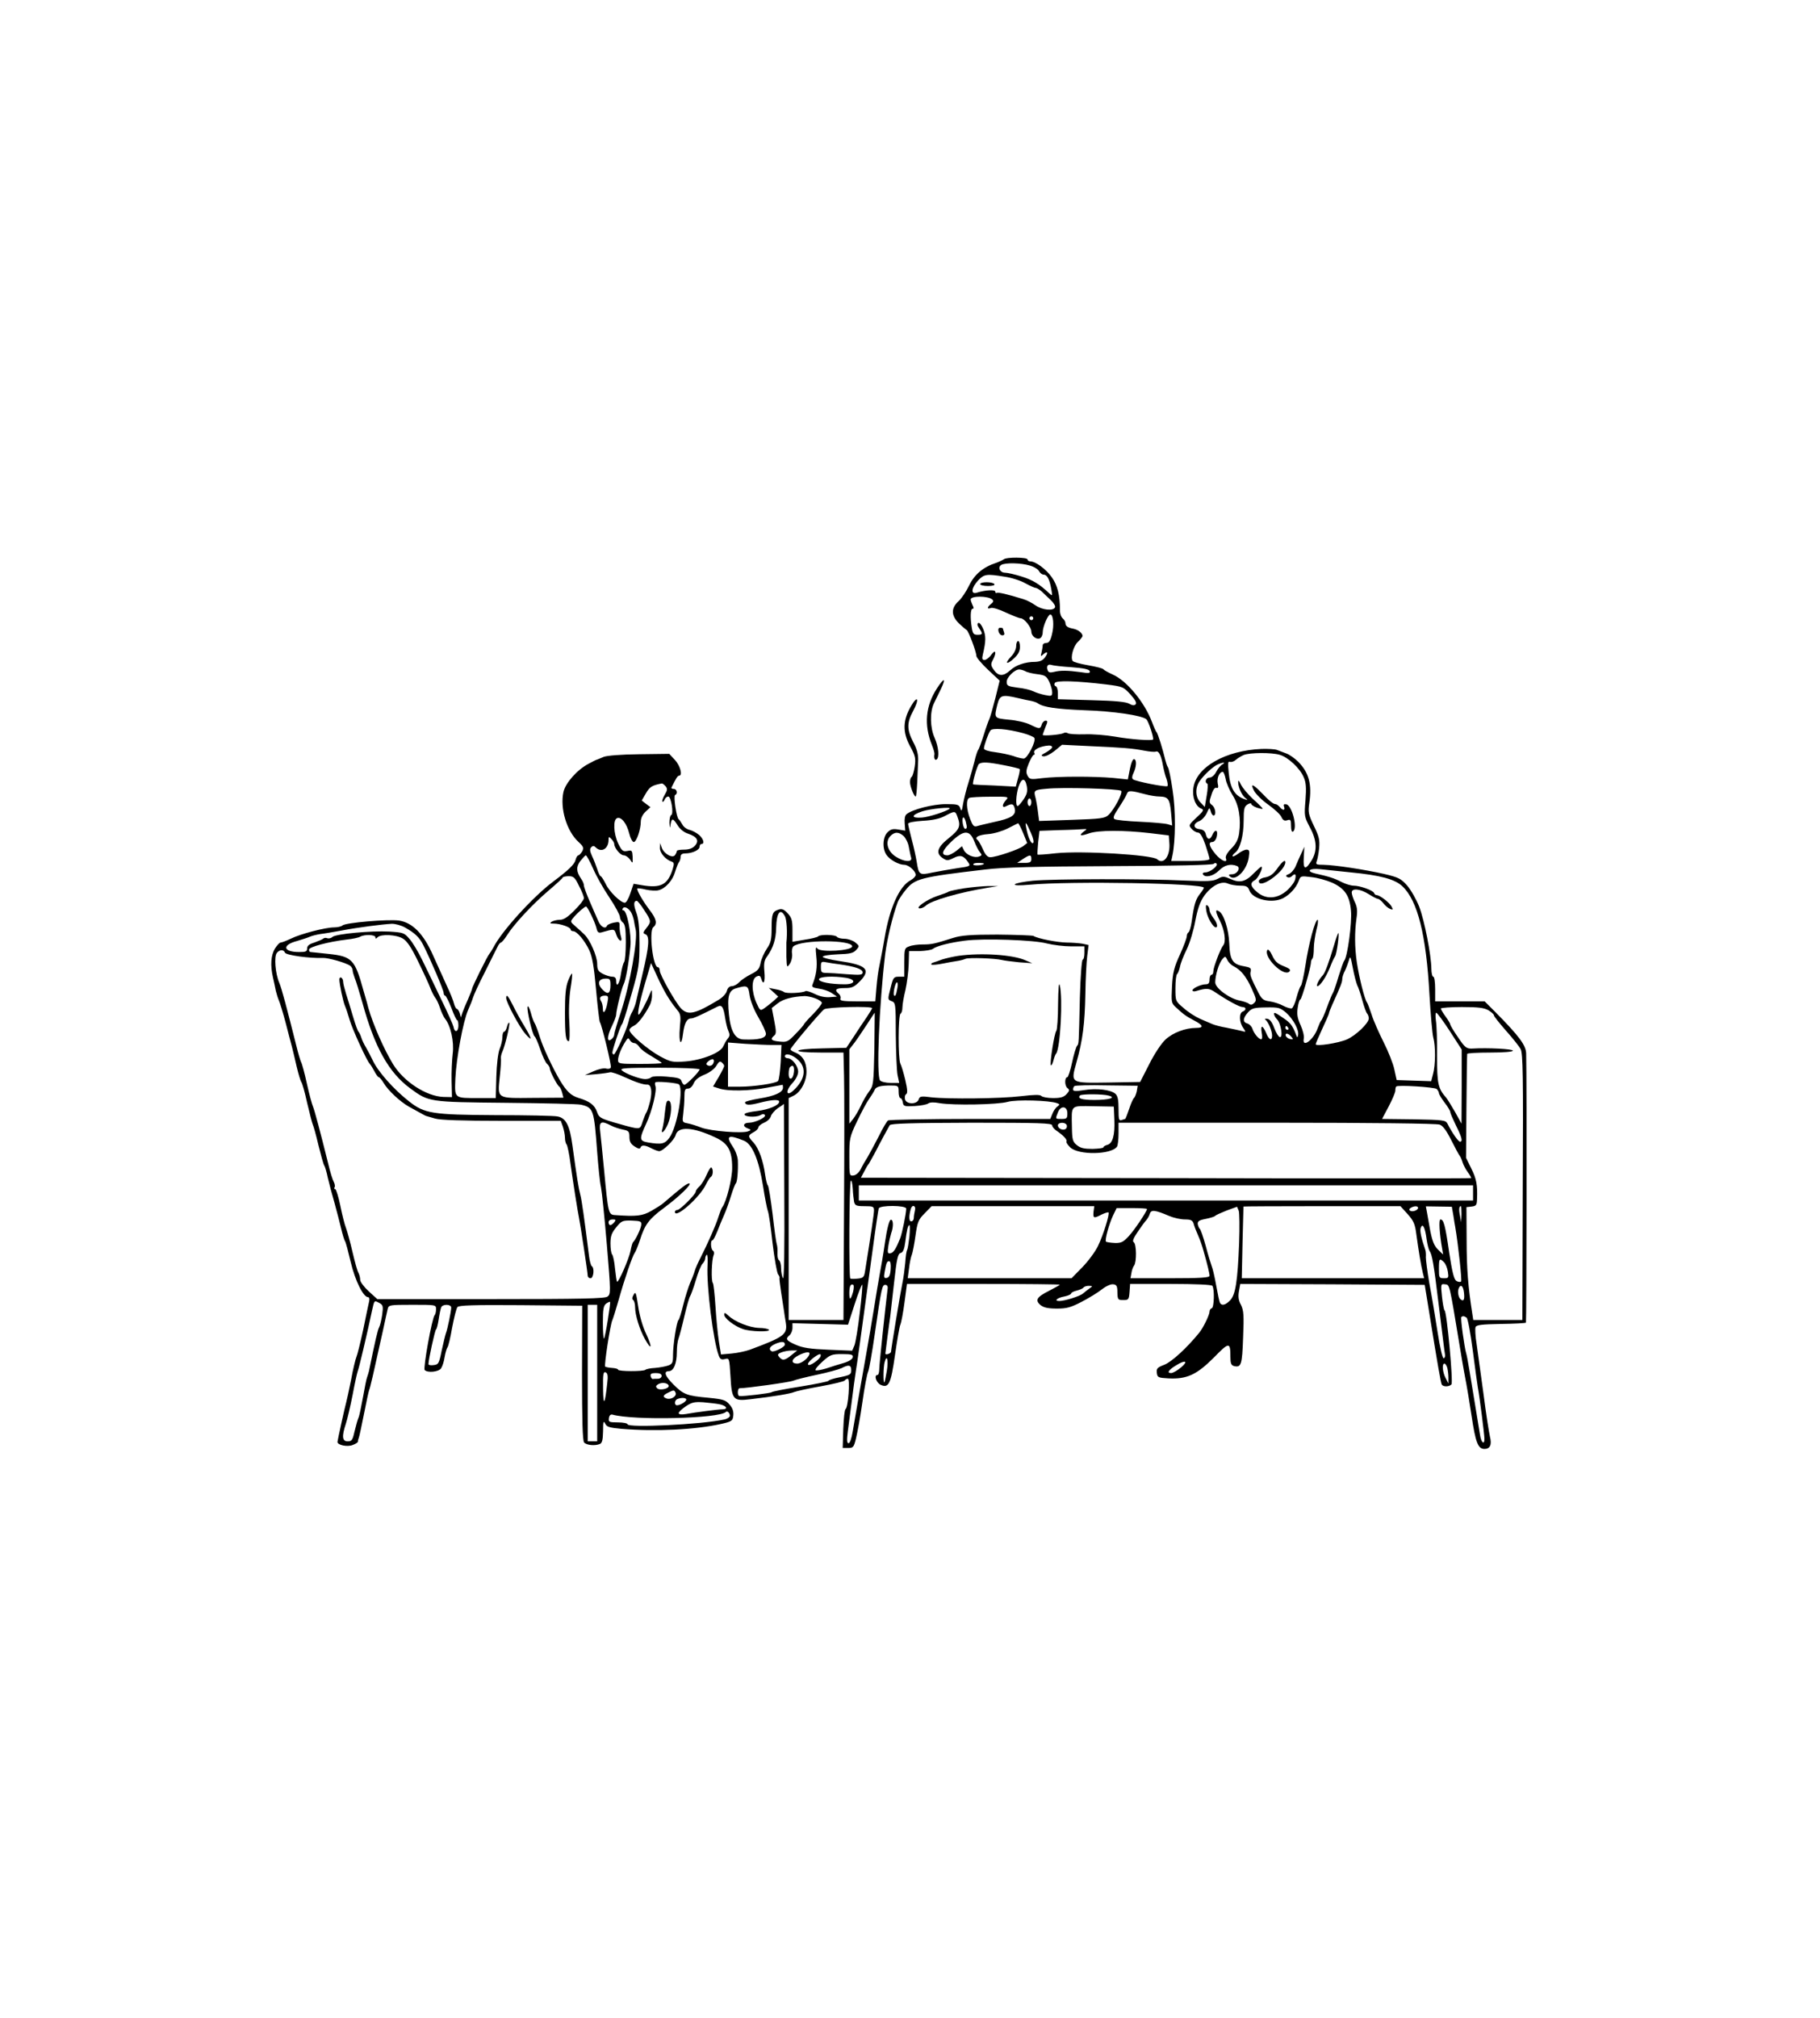 <svg width="1280" height="1419" viewBox="0 0 1280 1419" fill="none" xmlns="http://www.w3.org/2000/svg">
<rect x="-3" width="1283" height="1419" fill="white"/>
<path d="M706.002 393.2C705.202 393.733 702.802 394.933 700.535 395.733C691.469 398.667 685.335 403.867 681.602 411.6C679.602 415.733 676.269 420.8 674.135 422.667C668.669 427.6 668.935 432.933 674.535 438.4C676.935 440.667 679.335 442.667 679.869 442.933C681.069 443.467 686.669 458.267 686.669 461.067C686.669 462.267 690.402 466.667 694.935 470.933L703.069 478.533L700.002 490.933C698.269 497.733 696.402 504.267 695.869 505.333C695.335 506.4 693.469 511.467 691.869 516.667C690.269 521.733 688.535 526.667 687.869 527.333C687.335 528.133 686.135 531.733 685.335 535.333C684.402 539.067 682.535 545.733 681.069 550.4C679.602 554.933 678.002 561.467 677.335 565.067C676.535 570.267 676.135 570.8 675.335 568.267C674.402 565.6 673.469 565.333 665.202 565.333C656.135 565.333 641.602 569.067 637.602 572.4C636.402 573.333 636.002 575.733 636.269 578.933L636.669 584L631.869 583.2C628.002 582.533 626.402 582.933 624.135 585.2C620.802 588.533 620.402 596.667 623.469 601.067C625.869 604.533 632.135 608 636.002 608C639.069 608 644.002 612.4 644.002 615.067C644.002 616.133 642.402 617.733 640.535 618.8C632.535 622.933 625.735 638.133 622.135 659.333C620.935 666.667 619.202 675.333 618.535 678.667C617.735 682 616.802 689.067 616.402 694.267L615.602 704H602.935C592.669 704 590.535 703.6 591.069 702.133C591.469 701.067 590.935 699.467 589.869 698.667C586.535 695.867 587.869 694.667 594.002 694.667C599.202 694.667 600.669 694 604.802 689.867C612.802 681.6 609.469 678.4 590.002 675.6C583.735 674.667 578.535 673.333 578.669 672.667C578.669 671.867 583.335 671.2 589.202 670.933C597.735 670.667 600.135 670.133 602.135 667.867C604.535 665.2 604.535 665.067 601.469 662.533C599.735 661.2 596.402 660 593.869 660C591.469 660 589.069 659.333 588.669 658.667C587.735 657.067 576.935 656.8 575.469 658.267C574.935 658.933 570.535 660 565.869 660.667L557.335 662.133V653.867C557.335 647.067 556.802 645.2 554.002 642.133C551.469 639.333 549.869 638.667 547.602 639.467C543.335 640.8 542.669 642.4 542.669 652.667C542.669 660.4 542.135 662.933 539.335 666.933C537.469 669.733 535.469 674.133 534.935 676.933C534.135 681.2 532.935 682.533 528.135 684.933C524.935 686.533 521.202 689.067 519.735 690.667C518.402 692.133 516.002 693.333 514.669 693.333C513.069 693.333 511.735 694.533 511.202 696.667C510.802 698.4 508.269 701.2 505.602 702.8C488.935 712.933 483.869 714.133 478.935 708.933C474.935 704.667 464.002 685.2 464.002 682.4C464.002 681.067 463.469 680 462.669 680C459.202 680 456.269 654.533 459.469 651.867C462.402 649.467 461.735 646.133 456.935 639.867C452.135 633.6 447.469 625.467 448.269 624.667C448.535 624.4 451.335 624.667 454.402 625.467C457.469 626.133 461.469 626.4 463.202 625.867C468.002 624.667 473.069 619.067 474.802 612.933C475.735 609.867 476.935 606.8 477.602 606C478.135 605.333 478.669 603.733 478.669 602.4C478.669 600.8 479.735 600 481.869 600C486.802 600 492.002 597.6 492.002 595.333C492.002 594.267 492.669 593.333 493.335 593.333C495.735 593.333 494.802 589.867 491.735 587.067C490.002 585.6 487.069 584 485.069 583.467C483.069 583.067 480.669 581.333 479.869 579.6C478.935 578 477.869 576.4 477.335 576C475.735 574.933 473.469 559.333 474.802 558.933C476.802 558.133 476.135 554.667 473.869 554.667C472.669 554.667 472.002 554.267 472.269 553.6C475.469 547.2 476.535 545.333 477.602 545.333C480.269 545.333 478.402 538.267 474.669 534.267L470.669 530L449.602 530.267C436.802 530.4 426.935 531.2 424.535 532.133C422.402 533.067 420.402 533.867 420.002 534C419.602 534 416.935 535.333 414.002 536.933C405.869 541.2 397.735 550.4 396.269 556.8C393.735 568.267 398.535 584.4 406.935 592C410.402 595.2 410.669 596.133 409.469 598.533C408.535 600 407.335 601.333 406.802 601.333C406.135 601.333 405.202 602.8 404.802 604.533C404.002 607.733 400.002 611.6 388.802 620C374.935 630.4 352.802 654.667 347.069 666C345.869 668.133 344.535 670.267 344.135 670.667C343.069 671.6 332.002 693.867 332.002 695.2C332.002 695.733 330.669 698.933 329.202 702.4C327.602 705.867 325.869 710.133 325.202 712L324.135 715.333L323.335 712.267C322.802 710.667 321.869 709.333 321.335 709.333C320.802 709.333 319.869 707.733 319.335 705.733C318.935 703.733 316.535 697.867 314.135 692.8C311.735 687.6 307.469 678 304.535 671.6C297.869 656.533 290.135 648.667 280.669 647.2C272.935 646.133 242.802 648.667 240.802 650.667C240.135 651.333 237.469 652 234.935 652C228.935 652 211.335 656.533 204.402 660C201.335 661.467 198.135 662.667 197.335 662.667C196.535 662.667 194.802 664.667 193.335 666.933C190.535 671.6 190.002 678.667 192.002 687.333C192.669 690.267 193.602 694.4 194.002 696.667C194.535 698.8 195.469 701.867 196.135 703.333C196.802 704.8 198.935 711.733 200.802 718.667C202.535 725.6 204.669 733.467 205.335 736C206.002 738.533 207.469 744.8 208.669 750C209.869 755.067 211.335 759.867 211.869 760.667C212.535 761.333 214.402 768 216.002 775.333C217.735 782.667 219.469 789.467 220.002 790.667C220.535 791.733 222.402 798.4 224.002 805.333C225.735 812.267 227.469 818.533 228.002 819.333C228.535 820 229.735 824 230.535 828C231.469 832 233.602 840.133 235.335 846C236.935 851.867 239.069 860 240.002 864C240.935 868 242.135 871.867 242.669 872.667C243.202 873.333 244.935 880 246.669 887.333C249.735 900.267 255.469 912 258.935 912C259.735 912 260.002 913.333 259.602 914.933C259.202 916.667 257.335 925.467 255.469 934.667C253.469 943.867 251.335 952.533 250.669 954C250.002 955.467 248.269 962.667 246.935 970C245.469 977.333 243.869 984.533 243.469 986C242.535 989.2 237.469 1012.27 237.335 1013.73C237.335 1016 244.402 1017.47 248.135 1015.87C250.269 1015.07 251.869 1014 251.735 1013.47C251.602 1013.07 252.002 1011.73 252.402 1010.67C252.802 1009.6 254.402 1002 256.002 994C257.602 985.867 259.202 978.4 259.602 977.333C260.402 975.467 262.402 966.8 269.202 936C270.669 929.067 272.269 922 272.669 920.267C273.335 917.467 273.869 917.333 290.002 917.333C306.535 917.333 306.669 917.333 306.669 920.4C306.669 922.133 306.269 924 305.735 924.533C303.869 926.267 297.469 962 298.669 963.2C300.802 965.333 308.269 964.533 310.135 962.133C311.069 960.8 312.269 957.2 312.669 954.267C313.202 951.2 314.135 948 314.669 947.333C315.335 946.533 316.802 940.267 318.002 933.333C319.335 926.4 320.935 919.867 321.735 918.933C322.669 917.733 332.669 917.333 366.269 917.6L409.469 918L409.335 965.2C409.335 998.8 409.735 1012.8 410.802 1014.13C412.402 1016 418.269 1016.67 421.869 1015.2C423.469 1014.53 424.002 1012.4 424.135 1006.13C424.135 999.6 424.402 998.533 425.602 1000.8C426.669 1003.2 428.535 1003.73 436.935 1004.53C461.335 1006.53 488.935 1005.2 507.335 1001.07C514.802 999.333 515.335 998.933 515.735 995.067C516.002 992.267 515.202 989.867 513.069 987.467C510.402 984.267 508.669 983.733 498.002 982.667C483.069 981.333 480.669 980.4 473.602 973.333C467.602 967.333 466.535 964 470.402 964C473.735 964 476.002 958.667 476.002 950.667C476.002 947.067 476.535 942.8 477.202 941.067C477.869 939.333 479.735 932.267 481.335 925.333C482.935 918.4 484.802 912 485.335 911.333C485.869 910.533 487.735 905.6 489.335 900.133C490.935 894.667 493.069 889.333 494.135 888.4C495.202 887.333 496.002 885.6 496.002 884.667C496.002 883.6 496.535 882.533 497.069 882.133C497.602 881.867 497.869 885.2 497.602 889.733C496.802 904 501.602 942.8 505.469 952.933C506.402 955.6 507.335 956.133 509.869 955.467C512.935 954.667 512.935 954.933 513.735 967.467C514.669 984.267 515.602 985.2 527.735 983.733C544.002 981.867 556.402 979.733 558.535 978.667C559.735 978.133 568.002 976.267 577.069 974.667C586.002 973.067 593.735 971.2 594.135 970.533C594.535 969.867 595.469 969.333 596.269 969.333C598.002 969.333 596.535 989.6 594.669 990.667C594.002 991.067 593.335 997.333 593.069 1004.67L592.669 1018H596.535C600.002 1018 600.535 1017.47 602.002 1011.33C602.935 1007.6 605.069 996.133 606.535 985.733C608.002 975.2 609.869 965.6 610.535 964.4C611.202 963.067 613.335 951.2 615.202 938C620.002 904.667 620.402 903.333 622.669 903.333C623.869 903.333 624.535 904.4 624.269 906C622.402 921.467 618.402 958.933 618.402 962.267C618.402 964.667 617.869 966.667 617.202 966.667C614.402 966.667 616.269 972.133 619.335 973.6C625.069 976.133 626.535 973.067 629.469 952.533C630.935 942.4 632.535 932.8 633.202 931.333C633.869 929.867 635.202 922.8 636.135 915.6L637.869 902.667H691.602C721.202 902.667 745.335 902.933 745.335 903.2C745.335 903.467 742.002 905.333 737.869 907.467C729.069 911.867 727.735 914.133 731.869 917.6C734.135 919.333 737.202 920 743.335 920C750.269 920 753.069 919.2 760.802 915.2C765.869 912.533 772.269 908.667 775.069 906.4C778.002 904.133 781.335 902.667 782.935 902.933C785.335 903.2 785.869 904.267 785.869 908.667C786.002 913.733 786.269 914 790.002 914C793.735 914 794.002 913.6 794.402 908.267L794.802 902.667H823.335C840.802 902.667 852.135 903.2 852.669 904C854.269 906.533 853.869 919.2 852.269 919.733C851.335 920 850.669 921.067 850.669 922.133C850.669 924.4 846.135 933.733 843.335 937.067C834.535 947.867 824.002 957.467 818.935 959.467C814.002 961.333 813.202 962.133 813.602 965.2C814.002 968.4 814.535 968.667 821.735 969.067C834.669 969.733 841.602 966.533 853.602 954.533C864.535 943.333 865.335 943.333 865.335 954C865.335 958.4 865.869 959.867 867.869 960.4C872.935 961.6 873.602 959.6 874.269 940.533C874.935 924.667 874.669 921.333 872.802 917.467C871.069 914.4 870.669 911.6 871.335 907.867L872.269 902.667L937.069 902.933L1002 903.333L1004.94 921.333C1011.07 959.6 1013.34 972.267 1014 973.467C1015.07 975.067 1019.07 975.067 1020.8 973.333C1022.14 972 1017.6 922.533 1016 921.333C1015.47 920.933 1014.67 916.533 1014.14 911.6C1013.2 902.667 1013.34 902.533 1016.27 902.933C1019.6 903.333 1019.2 901.6 1026.54 946C1028.67 959.2 1030.94 971.467 1031.34 973.333C1031.74 975.2 1033.34 985.067 1034.94 995.333C1037.74 1014.13 1039.47 1018.67 1044 1018.67C1048 1018.67 1049.34 1015.73 1047.87 1010C1047.2 1007.07 1045.07 993.6 1043.34 980C1041.47 966.4 1039.34 950.8 1038.54 945.2C1037.6 939.6 1037.34 934.133 1037.74 933.067C1038.27 931.467 1042 931.067 1055.47 930.8C1064.94 930.667 1072.94 930.267 1073.2 929.867C1073.6 929.467 1073.87 761.333 1073.34 740.667C1073.2 734.933 1068.54 728.533 1051.74 711.6L1044.14 704H1026.67H1009.34V695.333C1009.34 690.4 1008.8 686.667 1008 686.667C1007.34 686.667 1006.67 684.133 1006.67 680.933C1006.54 671.333 1001.87 647.333 998.135 637.467C996.135 632.4 992.269 625.6 989.602 622.533C985.202 617.6 983.469 616.8 973.335 614.4C959.735 611.333 938.802 608.133 930.802 608C925.869 608 925.202 607.733 926.002 605.6C926.535 604.4 927.335 600.267 927.735 596.4C928.269 590.533 927.735 588.133 924.002 580.533C920.269 572.667 919.869 570.933 920.802 564.8C922.802 551.333 920.535 543.2 913.069 535.6C910.669 533.2 906.935 530.533 904.669 529.733C902.535 528.933 899.469 527.733 898.002 527.2C896.535 526.667 891.735 526.4 887.335 526.533C862.002 527.6 841.469 539.2 839.335 553.733C838.269 560.267 840.802 567.067 844.935 568.533C846.935 569.333 846.402 570.267 841.469 574.8C835.869 580 835.869 580.267 838.135 582.8C839.335 584.133 841.335 585.333 842.535 585.333C844.002 585.333 845.735 588.133 847.735 593.867C849.335 598.667 850.669 603.2 850.669 603.867C850.669 604.8 845.869 605.333 837.202 605.333H823.735L824.535 601.6C826.802 591.2 826.935 569.467 824.669 555.333C823.469 547.2 822.002 540 821.335 539.333C820.802 538.533 820.002 536.133 819.469 534C817.869 527.2 814.269 515.333 813.335 514.667C812.935 514.267 811.469 511.067 810.135 507.467C804.935 493.733 792.535 478.667 782.669 474.267C779.335 472.8 776.402 471.067 776.002 470.533C775.602 469.867 770.802 468.667 765.335 467.733C759.869 466.8 754.935 465.467 754.402 464.667C752.669 462.267 754.935 454.133 758.135 451.2C759.869 449.6 761.335 447.733 761.335 447.067C761.335 445.067 758.135 442.667 754.802 442C750.935 441.333 749.335 440.133 749.335 438.133C749.335 437.067 748.402 435.6 747.335 434.667C746.269 433.733 745.335 431.2 745.469 428.8C745.469 418.533 743.735 411.467 739.735 405.867C735.602 400 728.269 394.667 724.535 394.667C723.469 394.667 722.669 394 722.669 393.333C722.669 391.733 707.735 391.6 706.002 393.2ZM724.269 397.6C727.202 398.4 730.135 400.267 730.802 401.6C731.469 402.933 732.935 404 734.002 404C736.402 404 738.135 407.2 739.335 414C740.269 419.2 740.269 419.2 737.869 417.067C731.069 410.667 726.269 407.733 718.535 405.333C713.869 403.867 708.669 402.667 706.935 402.667C703.335 402.667 701.469 398.933 704.135 397.2C706.802 395.467 718.135 395.733 724.269 397.6ZM706.669 405.467C711.469 406.133 718.002 408.267 721.202 410.133C724.402 411.867 727.602 413.333 728.402 413.333C729.202 413.333 731.069 414.533 732.669 415.867C734.135 417.333 736.935 420 738.935 421.867C740.935 423.733 742.402 426 742.002 426.933C740.935 429.733 733.069 428.933 728.269 425.6C725.869 423.867 722.002 421.867 719.602 421.2C708.935 417.867 702.002 416.267 701.069 416.8C700.402 417.2 700.002 416.8 700.002 416C700.002 414.4 692.935 414.8 687.069 416.667C682.535 418.133 683.069 413.333 687.869 408.133C692.135 403.6 693.735 403.333 706.669 405.467ZM698.002 421.6C698.935 422.4 698.535 423.467 697.069 424.533C694.135 426.8 694.002 428.533 696.802 427.467C698.002 426.933 702.802 428.4 707.469 430.667C712.135 432.8 716.802 434.667 717.869 434.667C720.269 434.667 725.335 440.933 725.335 444C725.335 447.067 728.802 449.867 731.335 448.8C732.402 448.4 733.335 446.533 733.335 444.533C733.335 440.667 737.069 432 738.669 432C740.802 432 741.469 439.733 739.869 445.867C738.802 450.4 737.735 452 735.869 452C734.402 452 733.335 452.8 733.335 453.6C733.335 454.533 732.935 456.8 732.535 458.667C731.735 461.467 732.002 461.733 733.469 460.267C736.535 457.467 737.602 458.533 735.069 462C733.335 464.4 731.335 465.2 728.002 465.333C720.935 465.333 714.402 467.6 710.402 471.333C705.735 475.6 702.135 475.6 698.935 470.933C696.802 467.867 696.669 466.933 698.269 464C701.069 458.667 700.269 456.133 697.202 460.267C695.735 462.4 693.469 464 692.402 464C690.802 464 690.535 463.067 691.202 460.267C693.469 450.667 693.469 447.067 691.469 442.133C690.402 439.467 688.802 437.467 688.002 438C687.069 438.533 687.335 439.867 688.669 441.733C691.335 445.6 691.202 446.267 687.469 446.267C684.802 446.267 684.135 445.467 683.469 441.467C682.269 434.133 682.535 428 684.002 428C684.935 428 684.935 427.2 684.002 425.467C683.335 424 682.669 422.267 682.669 421.467C682.669 418.8 695.069 418.8 698.002 421.6ZM726.669 434.667C726.669 435.333 726.135 436 725.335 436C724.669 436 724.002 435.333 724.002 434.667C724.002 433.867 724.669 433.333 725.335 433.333C726.135 433.333 726.669 433.867 726.669 434.667ZM753.469 469.067C762.135 469.733 766.002 470.533 766.402 471.867C766.935 473.333 765.602 473.467 759.869 472.533C751.069 471.333 745.735 471.2 741.202 472.4C738.535 473.067 737.335 472.8 736.802 471.2C735.735 468.4 736.935 466.667 739.335 467.467C740.402 467.867 746.802 468.667 753.469 469.067ZM721.069 471.867C722.269 472.667 726.135 473.6 729.602 474C734.935 474.667 736.002 475.333 737.869 479.2C739.069 481.733 740.002 485.067 740.002 486.667C740.002 489.333 739.602 489.6 735.069 488.667C732.269 488.133 728.535 486.933 726.669 486C724.802 485.067 719.869 483.867 715.735 483.467C708.802 482.533 708.002 482.133 708.002 479.333C708.002 476.133 713.602 470.667 716.802 470.667C717.869 470.667 719.735 471.2 721.069 471.867ZM778.002 481.2C789.735 482.667 790.135 482.933 795.069 488.267C798.535 492.133 799.602 494.267 798.669 495.2C797.735 496.133 796.402 496 794.269 494.8C792.135 493.467 784.669 492.667 767.735 492.267L744.002 491.6V487.2C744.002 484.8 743.335 482.667 742.402 482.4C741.469 482 741.335 481.067 741.869 480.133C743.069 478.267 756.802 478.667 778.002 481.2ZM716.002 490.8C719.335 491.6 723.469 492.533 725.335 492.8C727.069 493.2 729.202 493.867 730.002 494.533C733.869 497.2 742.802 498.533 762.669 499.333C783.069 500 802.669 502.933 806.135 505.6C807.602 506.667 811.602 518.667 810.935 519.867C810.402 520.933 795.335 519.867 784.002 517.867C777.735 516.8 768.135 516 762.669 516.267C757.202 516.4 751.869 516.133 750.935 515.467C750.135 514.933 748.669 514.933 747.869 515.467C746.002 516.533 733.335 517.6 733.335 516.667C733.335 516.267 734.269 513.867 735.202 511.333C736.935 507.333 736.935 506.667 735.335 506.667C734.402 506.667 733.069 507.867 732.669 509.333C731.602 512.667 731.069 512.667 724.535 509.467C721.602 508 714.935 506.4 709.602 506C698.935 504.933 699.069 504.933 701.469 495.2C703.202 488.667 704.669 488.133 716.002 490.8ZM719.602 515.467C723.469 516.533 726.935 518 727.469 518.8C728.802 521.067 722.535 533.333 720.002 533.333C718.669 533.333 715.335 532.533 712.535 531.467C709.602 530.533 703.869 529.333 699.735 528.8C695.202 528.267 692.002 527.2 692.002 526.267C692.002 524.267 694.935 515.867 696.535 513.6C697.735 511.6 708.535 512.4 719.602 515.467ZM740.002 525.333C740.002 526 738.002 527.6 735.735 528.933C732.135 530.8 731.869 531.333 733.735 531.733C735.202 532 738.535 530.4 741.602 528L746.935 523.6L765.869 524.533C790.002 525.6 796.535 526.133 804.669 527.733C808.269 528.4 812.002 528.8 812.935 528.4C814.935 527.6 816.669 531.2 817.869 538C818.402 540.933 819.469 545.333 820.402 547.6C821.202 550 821.469 552.267 821.069 552.667C820.135 553.6 798.402 549.333 796.802 547.867C796.002 547.2 796.135 545.6 797.069 543.733C799.202 539.333 799.602 534.4 797.735 533.733C796.802 533.333 795.602 536 794.669 540.533L793.202 548L782.935 546.933C769.335 545.733 744.135 545.733 733.069 547.067C724.802 548.133 724.135 548 722.669 545.333C721.469 543.067 721.602 541.333 723.602 536.533C724.935 533.333 726.535 530.667 727.069 530.667C727.735 530.667 727.869 530.133 727.469 529.467C726.135 527.333 731.335 524.533 737.735 524.133C738.935 524.133 740.002 524.533 740.002 525.333ZM900.002 530.667C905.869 532.267 914.402 540.267 916.935 546.533C918.535 550.133 918.802 554 918.135 562.667C917.202 573.6 917.335 574.267 921.202 581.6C926.135 590.667 926.535 597.867 922.669 604.533C918.135 612 916.402 611.6 916.935 602.933L917.335 595.333L915.202 600C914.002 602.533 912.135 606.667 911.202 609.067C910.135 611.467 908.002 613.867 906.402 614.533C904.402 615.2 904.002 615.867 905.202 616.533C906.135 617.2 907.602 616.933 908.402 616.133C910.802 613.733 911.735 614.4 910.935 618C910.669 619.867 908.002 623.467 905.202 626C898.402 632 890.402 632.533 884.135 627.2C879.335 623.2 878.935 620.667 882.535 618.8C884.935 617.467 888.802 609.333 887.069 609.333C886.669 609.333 884.269 611.467 881.735 614C876.002 620 871.869 620.933 865.469 618C860.802 616 860.002 615.867 856.402 617.867C853.069 619.6 849.069 619.733 833.202 619.067C805.469 617.733 740.002 617.867 726.269 619.2C719.869 619.867 714.269 620.933 713.735 621.733C713.202 622.533 716.935 622.667 724.135 622C752.802 619.333 846.669 620.933 846.669 624.133C846.669 624.533 845.602 626.4 844.135 628.133C840.802 632.4 839.869 635.467 838.002 648.533C837.469 652 836.535 655.067 835.869 655.467C835.202 655.867 834.669 657.067 834.669 658.267C834.669 659.333 832.535 665.2 829.869 671.067C825.735 680 824.802 683.733 824.269 693.467C823.735 704.667 823.735 705.2 827.069 708.267C832.402 713.2 834.269 714.533 839.869 717.467C846.269 720.8 846.802 722.667 841.335 722.667C833.735 722.667 824.935 726 819.735 730.8C816.802 733.467 811.869 740.933 808.269 748.133L801.869 760.667L779.735 761.067C752.535 761.467 752.935 761.733 757.069 746.933C761.469 731.333 762.935 719.867 763.335 698.667C763.469 688 764.135 676 764.669 671.867L765.602 664.4L761.335 663.467C758.935 663.067 753.869 662.667 750.135 662.667C743.469 662.533 729.735 659.867 726.802 658C726.002 657.6 714.535 657.2 701.469 657.067C682.802 657.067 676.135 657.6 670.535 659.333C657.069 663.6 655.202 664 648.935 664C645.602 664 641.335 664.533 639.469 665.333C636.135 666.533 636.002 667.067 636.002 676.667V686.667H632.135C628.535 686.667 628.135 687.2 626.269 694.8C624.269 702.667 624.269 702.8 627.069 703.867C629.869 704.933 630.002 705.733 630.002 727.467C630.135 739.867 630.669 752.533 631.202 755.6L632.402 761.333H626.402C623.069 761.333 619.735 760.533 618.935 759.6C616.269 756.4 618.269 706.933 622.535 670.933C623.869 660.4 627.735 643.867 631.469 634C632.002 632.533 634.402 628.8 636.935 625.733C643.335 617.733 647.202 616.667 692.669 611.333C705.735 609.733 727.335 609.2 781.335 608.933C825.602 608.8 853.069 608.133 853.602 607.333C854.135 606.667 855.069 606.533 855.602 607.2C857.069 608.533 851.069 613.333 847.735 613.333C846.402 613.333 845.602 613.867 846.002 614.667C847.602 617.333 853.335 616 857.335 612C861.202 608.133 865.469 607.067 869.869 608.8C872.935 610 870.135 614.667 866.402 614.667C864.269 614.667 863.869 615.067 864.935 616.133C868.802 620 877.069 611.733 878.269 602.667C878.935 598.267 878.669 597.333 876.669 597.333C875.469 597.333 872.935 598.533 871.069 600C869.069 601.467 867.335 602.4 866.935 602C866.535 601.6 867.335 600.533 868.669 599.467C872.135 596.933 874.669 587.6 874.669 576.667C874.669 568.8 875.069 567.067 877.335 565.6C878.802 564.667 880.002 564.533 880.002 565.2C880.002 565.867 881.869 567.067 884.002 567.867C886.269 568.533 888.002 568.933 888.002 568.533C888.002 568.133 884.935 565.067 881.202 561.733C877.602 558.4 873.735 553.733 872.669 551.467C871.602 549.067 870.802 548.267 870.802 549.6C870.669 553.067 873.202 558.933 875.735 560.933C877.869 562.533 877.735 562.667 875.335 561.867C868.402 559.467 865.202 554.4 864.135 543.2C863.469 536.667 863.602 535.067 864.935 535.6C866.002 536 867.869 535.333 869.069 534.267C870.402 533.067 872.935 531.6 874.669 530.8C879.069 529.067 894.135 528.933 900.002 530.667ZM706.135 538C711.735 539.067 716.669 540.267 717.069 540.667C717.469 540.933 716.935 543.867 716.002 547.067L714.402 553.067L699.602 552.267C691.335 552 684.535 551.6 684.402 551.467C683.602 550.8 687.335 537.867 688.535 537.067C690.669 535.6 694.669 535.733 706.135 538ZM859.602 537.467C858.402 538.133 856.402 540.533 855.335 542.667C854.135 545.067 852.135 546.667 850.669 546.667C848.135 546.667 846.935 550 849.069 550.933C849.602 551.067 849.469 554.933 848.669 559.333L847.335 567.333L844.402 564.267C840.669 560.667 840.402 554 843.602 549.333C846.535 544.933 853.335 538.667 856.669 537.333C860.402 535.733 862.402 535.867 859.602 537.467ZM862.002 547.6C862.402 550.4 864.669 555.467 866.802 558.933C871.335 565.867 872.935 575.733 871.469 585.867C870.802 590.4 869.202 593.333 865.869 596.667C863.069 599.467 861.735 602 862.135 603.333C863.735 607.2 858.935 605.333 854.802 600.4C850.402 595.067 849.602 592 852.535 592C854.402 592 856.002 589.2 856.002 585.867C856.002 583.067 854.135 583.6 852.669 586.933C851.069 590.8 848.935 590.533 848.002 586.4C847.469 584.267 846.135 583.2 843.602 582.933C839.069 582.4 838.935 579.067 843.335 577.333C845.202 576.667 847.602 574 848.669 571.733C850.535 567.6 850.669 567.467 851.469 570.267C851.869 572 852.802 573.333 853.469 573.333C855.602 573.333 854.802 567.733 852.402 566C850.402 564.533 850.269 563.733 852.002 558.8C853.069 555.2 854.402 553.467 855.469 553.867C856.802 554.4 857.069 553.467 856.402 550.667C855.735 546.933 857.602 542.667 860.002 542.667C860.535 542.667 861.469 544.933 862.002 547.6ZM722.135 552.667C722.802 556.4 722.269 558.4 719.869 562C718.135 564.533 716.269 566.667 715.735 566.667C714.135 566.667 714.535 559.2 716.269 553.333C718.402 546.8 720.935 546.533 722.135 552.667ZM468.135 552.8C469.469 554.533 469.469 555.467 467.469 558.8C466.135 561.067 465.469 563.2 465.869 563.6C466.269 564 466.935 563.333 467.469 562.133C467.869 560.933 469.069 560 470.002 560C472.002 560 474.002 572.4 472.002 573.067C471.335 573.333 470.802 575.733 470.802 578.4C471.069 582.533 471.202 582.667 471.602 579.6C472.402 574.933 473.335 575.067 476.669 580.4C478.269 582.933 481.202 585.333 484.002 586.133C490.269 588.267 491.869 591.067 488.802 594.533C487.069 596.4 484.669 597.333 481.069 597.333C478.269 597.333 476.002 597.733 476.002 598.267C476.002 598.933 475.469 600.133 474.802 601.067C473.202 603.733 467.069 600.4 465.469 596.133L464.269 592.667L464.135 596.133C464.002 599.6 468.002 604.267 472.269 605.733C474.135 606.4 474.269 607.2 473.069 611.067C469.602 622.133 464.669 624.667 451.069 622.267L445.602 621.333L443.335 628C442.135 631.733 440.402 634.667 439.469 634.667C436.535 634.667 428.535 626.933 426.002 621.467C424.535 618.533 422.935 616 422.402 616C422.002 616 420.802 613.733 420.002 610.933C419.069 608.267 417.469 604 416.269 601.6C414.802 598.267 414.669 596.8 415.869 595.6C416.935 594.533 417.735 594.533 418.935 595.733C422.935 599.733 428.002 596.8 428.002 590.4C428.002 588.133 428.269 588 430.002 589.867C431.069 590.933 432.002 592.533 432.002 593.333C432.002 596.133 436.269 601.333 438.669 601.333C440.002 601.333 441.869 602.667 443.069 604.267C445.069 607.333 445.069 607.2 444.935 602.4C444.669 597.867 444.402 597.6 441.202 598.267C438.135 598.8 437.335 598.267 434.802 593.067C431.469 586 431.069 576.267 434.002 575.2C436.935 574 440.802 578.933 442.535 586C443.335 589.333 444.802 592 445.735 592C447.602 592 450.669 583.2 450.669 577.6C450.669 575.2 452.002 572.533 454.002 570.667L457.469 567.467L454.402 565.2L451.335 562.8L454.269 557.733C456.935 553.2 458.535 552.133 465.469 550.8C466.002 550.8 467.069 551.6 468.135 552.8ZM788.535 556C789.869 557.333 783.469 569.467 779.469 573.067C777.069 575.333 773.869 575.733 753.735 576.4L730.802 577.2L730.002 570.933C729.602 567.467 728.802 563.2 728.402 561.333C726.802 555.6 727.069 555.333 736.002 554.533C747.202 553.333 786.935 554.533 788.535 556ZM806.002 558.533C808.935 559.333 813.202 560 815.335 560C821.602 560.133 822.669 561.6 823.602 571.333L824.402 580.4L821.202 579.467C819.469 578.933 810.669 578.133 801.735 577.733C792.802 577.333 784.802 576.533 783.869 575.867C782.535 575.067 783.335 573.067 786.935 567.733C789.469 563.867 792.002 559.6 792.535 558.133C793.469 555.6 794.935 555.6 806.002 558.533ZM707.602 562.4C704.402 565.867 704.669 568.533 707.869 566.667C711.869 564.667 712.935 565.067 713.735 568.8C714.535 573.2 711.202 575.333 699.335 577.867C694.135 579.067 688.802 580.267 687.202 580.8C684.935 581.467 684.135 580.533 682.269 575.733C679.602 568.8 679.335 561.867 681.735 560.933C682.535 560.533 689.335 560.133 696.535 560.133C709.202 560 709.602 560.133 707.602 562.4ZM725.335 564C725.335 565.467 724.802 566.667 724.002 566.667C723.335 566.667 722.669 565.467 722.669 564C722.669 562.533 723.335 561.333 724.002 561.333C724.802 561.333 725.335 562.533 725.335 564ZM667.869 568.533C666.135 570.267 653.069 574.533 648.269 574.8C640.535 575.333 640.669 573.067 648.669 570.4C654.535 568.533 669.469 567.067 667.869 568.533ZM673.335 574.133C675.869 580.8 674.935 583.067 667.335 589.2C659.069 595.733 657.869 599.867 663.069 603.333C665.869 605.2 666.669 605.2 670.669 603.2C675.469 600.8 677.735 601.467 680.935 606.267C682.669 608.933 682.535 609.067 673.069 610.4C667.735 611.2 659.869 612.667 655.602 613.467C646.535 615.467 646.135 615.067 644.669 605.6C644.135 602.4 642.669 595.467 641.202 590.133C639.869 584.933 638.669 580 638.669 579.2C638.669 578.267 642.535 577.467 649.069 577.067C656.002 576.667 661.069 575.6 664.669 573.6C671.469 570 671.869 570 673.335 574.133ZM679.202 577.6C680.269 581.733 680.135 582.667 678.802 582.667C678.135 582.667 677.335 580.8 677.069 578.667C676.402 574 678.002 573.2 679.202 577.6ZM719.602 585.733L722.402 592.667L719.735 594.8C716.669 597.2 700.535 602.667 696.402 602.667C694.535 602.667 692.935 600.933 691.202 596.933C689.869 593.867 688.135 590.933 687.469 590.533C685.069 588.667 688.269 586.933 695.069 586.4C699.069 586.133 705.069 584.267 708.802 582.4C712.402 580.533 715.602 578.933 716.002 578.8C716.402 578.8 718.002 581.867 719.602 585.733ZM725.069 585.6C726.669 589.2 727.335 592.267 726.535 592.667C725.202 593.6 722.935 588.533 721.735 582C720.669 576.8 721.735 577.867 725.069 585.6ZM762.135 584.667C758.402 587.6 759.869 588 766.002 585.867C772.535 583.6 790.535 583.6 808.669 585.733L822.002 587.333L822.402 592.533C823.202 601.733 818.402 608.267 813.869 604.133C810.402 600.933 760.535 598 742.669 599.867C735.735 600.667 730.002 601.067 729.735 600.8C729.469 600.667 729.735 596.8 730.135 592.267L731.069 584.133L745.202 583.6C752.935 583.467 760.535 583.067 762.002 582.933C764.669 582.8 764.669 582.8 762.135 584.667ZM635.602 587.867C637.069 589.333 638.802 592.8 639.202 595.6C639.735 598.4 640.402 601.733 640.802 602.933C641.869 606.4 635.735 606 630.002 602.267C624.269 598.667 622.402 592 626.002 588C629.069 584.667 632.135 584.667 635.602 587.867ZM685.202 591.467C686.402 594.533 688.135 598 689.202 599.2C690.669 600.933 690.669 601.467 688.669 602.133C685.335 603.467 679.602 601.067 678.002 597.867L676.535 594.933L672.669 598.133C670.402 599.867 667.602 601.333 666.402 601.333C661.469 601.333 662.402 598.133 669.069 591.733C677.869 583.333 682.002 583.333 685.202 591.467ZM417.069 610.533C419.202 615.6 424.402 624.8 428.535 630.933C432.669 637.067 436.002 643.333 436.002 644.667C436.002 646 436.935 647.733 438.002 648.533C439.602 649.733 440.135 652.933 440.135 662.4C440.135 669.2 439.602 675.6 438.935 676.4C438.269 677.333 437.202 681.2 436.669 684.933C435.735 691.733 433.335 694.933 433.335 689.333C433.335 687.6 432.402 686.667 430.669 686.667C429.069 686.667 426.135 685.733 424.002 684.667C420.669 682.933 420.002 681.733 420.002 677.6C420.002 672.267 414.935 660.667 410.935 656.933C409.735 655.733 406.935 653.2 404.802 651.333C400.935 648 400.935 648 403.469 644.933C406.402 641.467 411.069 637.467 412.135 637.333C413.202 637.333 418.269 647.867 419.469 652.4C420.135 655.467 420.935 656.133 423.202 655.467C432.269 652.933 432.002 652.8 433.469 657.2C435.069 661.867 438.135 663.067 436.669 658.267C436.135 656.667 435.735 653.6 435.735 651.6C435.869 648 435.735 647.867 431.602 648.667C429.202 649.2 427.202 650.133 426.935 650.8C425.869 653.467 422.535 651.733 420.802 647.6C419.735 645.333 417.069 639.067 414.802 633.867C412.535 628.667 410.669 623.6 410.669 622.533C410.669 621.467 409.869 619.467 408.802 618C405.202 612.667 405.069 609.6 408.135 605.333C409.869 603.2 411.602 601.333 412.002 601.333C412.535 601.333 414.802 605.467 417.069 610.533ZM725.335 604C725.335 606.133 724.402 606.667 720.402 606.667H715.335L719.335 604C724.402 600.667 725.335 600.667 725.335 604ZM692.002 607.2C692.002 608.267 685.202 608.933 684.535 607.867C684.135 607.2 685.735 606.667 687.869 606.667C690.135 606.667 692.002 606.933 692.002 607.2ZM950.002 613.333C970.802 615.333 981.069 618.133 986.269 623.067C997.069 633.2 1003.07 657.467 1005.34 699.333C1006.14 713.2 1007.34 726.8 1008 729.333C1009.74 735.467 1009.6 748.8 1007.87 755.067L1006.54 760.133L994.402 759.733L982.269 759.333L980.669 752C979.869 748 976.402 739.2 973.069 732.667C969.735 726 965.869 717.333 964.669 713.333C963.335 709.333 961.869 705.333 961.335 704.667C959.735 702.667 955.869 687.2 954.269 676.667C952.669 665.733 952.669 655.333 954.002 645.733C954.802 640.4 954.535 637.6 952.802 634.133C951.602 631.6 950.669 628.667 950.669 627.467C950.669 624.267 956.535 624.8 962.669 628.667C965.602 630.533 968.535 632 969.202 632C969.869 632 971.602 633.333 972.935 635.067C974.269 636.8 976.402 638.533 977.735 639.067C979.735 639.733 979.869 639.6 978.669 637.333C977.202 634.533 970.402 629.333 968.269 629.333C967.469 629.333 966.669 628.667 966.402 627.867C965.735 626 956.535 622.667 952.002 622.667C950.135 622.667 946.135 621.467 943.335 620C938.402 617.467 934.802 616.267 925.069 614.133C918.269 612.533 920.802 610.267 928.402 611.067C932.135 611.467 942.002 612.533 950.002 613.333ZM407.202 622.8C409.202 626.533 410.669 630.4 410.669 631.467C410.669 632.533 407.735 636.4 404.002 640C399.335 644.8 396.402 646.667 393.735 646.667C391.735 646.667 389.069 647.333 388.002 648C386.402 649.067 386.802 649.333 389.469 649.333C394.002 649.333 401.335 651.867 401.335 653.467C401.335 654.133 402.135 654.667 403.069 654.667C405.735 654.667 411.202 661.2 414.402 668C416.535 672.533 417.735 679.467 419.202 695.733C420.269 707.6 421.469 717.867 421.869 718.533C423.335 720.8 430.135 748.933 429.602 750.4C429.335 751.333 427.869 751.733 426.135 751.2C424.535 750.8 420.535 751.733 417.335 753.2L411.335 755.867L419.335 755.2C423.735 754.8 428.135 754.133 429.069 753.867C430.002 753.6 434.535 755.067 439.069 757.2C446.935 760.8 452.535 762.667 455.202 762.533C458.002 762.4 458.802 767.067 457.335 773.733C456.402 777.6 455.202 781.2 454.669 782C454.135 782.667 452.935 785.6 452.002 788.4C450.535 793.2 450.135 793.6 446.135 792.933C443.869 792.533 437.335 790.8 431.602 789.067C422.269 786.267 421.202 785.6 419.869 781.733C418.269 776.933 414.802 774.267 406.802 771.867C401.602 770.267 398.535 767.333 394.002 759.867C388.669 750.8 382.002 736.667 379.735 729.333C378.269 724.533 376.535 720 376.002 719.333C375.469 718.533 374.135 715.333 373.335 712C372.402 708.667 371.335 706.8 371.069 707.733C370.269 709.867 374.535 727.733 376.002 728.667C376.669 729.067 378.402 733.2 380.002 737.867C381.602 742.667 383.735 747.2 384.802 748C385.869 748.933 386.669 750.4 386.669 751.2C386.669 753.067 391.869 763.067 393.335 764C394.002 764.4 394.802 766.267 395.335 768.133L396.269 771.733L374.935 771.867C349.069 772.133 349.869 772.667 351.469 757.067C352.135 750.933 352.535 745.067 352.269 744C352.135 742.933 352.669 740.8 353.335 739.333C355.202 735.333 358.935 719.733 358.135 719.067C357.735 718.667 357.069 719.867 356.535 721.867C356.135 723.733 355.202 725.333 354.535 725.333C353.869 725.333 353.335 727.067 353.335 729.2C353.335 731.333 352.402 735.067 351.335 737.6C350.269 740.533 349.335 748 349.069 757.067L348.669 772H337.335C319.069 772 319.735 772.533 320.269 758.133C320.935 743.867 325.735 718 329.202 710.133C330.535 707.2 332.135 703.2 332.669 701.333C333.202 699.467 336.935 691.333 341.069 683.333C345.069 675.2 349.069 667.333 349.869 665.733C350.669 664 351.735 662.667 352.269 662.667C352.802 662.667 354.802 660.4 356.535 657.6C361.469 649.733 374.402 635.867 385.335 626.533C390.802 621.867 395.602 617.6 395.735 616.933C396.002 616.4 398.002 616 400.002 616C403.335 616 404.402 616.933 407.202 622.8ZM936.802 620.533C945.869 624.667 949.202 629.733 950.135 640.267C950.935 648.533 947.735 672.4 945.469 675.333C944.802 676 943.069 681.2 941.335 686.667C939.735 692.133 938.002 697.2 937.469 698C936.935 698.667 935.069 703.2 933.335 708C931.602 712.8 929.735 716.933 929.335 717.333C928.802 717.733 927.735 720.133 926.802 722.667C924.002 730.933 915.602 737.333 916.935 730.133C917.335 728.4 916.269 724.133 914.669 720.667C912.402 715.733 912.002 712.933 912.669 708.533C913.069 705.333 914.002 702.667 914.535 702.667C915.469 702.667 922.002 679.867 922.002 676.4C922.002 675.6 922.535 674.4 923.069 673.867C923.602 673.333 924.002 670.133 924.002 666.8C924.002 663.467 924.935 657.467 925.869 653.6C926.935 649.867 927.202 646.667 926.669 646.667C924.935 646.667 920.402 663.333 918.135 678.533C916.935 686.267 915.469 692.8 914.802 693.2C914.269 693.733 912.935 697.2 911.869 701.2C910.935 705.067 909.335 708.533 908.535 708.933C907.602 709.2 904.935 708.4 902.402 707.067C900.002 705.733 895.735 704.4 892.935 704C888.669 703.467 887.469 702.533 885.069 698C879.469 686.933 878.935 685.467 879.602 682.933C880.135 680.667 879.335 680.133 874.935 679.333C866.935 678 864.935 675.067 864.535 663.333C864.135 653.467 860.802 642.8 857.335 640.667C854.535 638.933 854.669 640.8 858.002 647.467C861.335 654 862.402 662.267 860.269 664.667C858.402 666.8 853.335 680.133 853.335 682.8C853.335 684.267 852.802 685.333 852.002 685.333C851.335 685.333 850.669 686.8 850.669 688.667C850.669 691.067 850.002 692 848.002 692C844.669 692 838.669 694.8 838.669 696.267C838.669 696.933 839.735 697.2 841.069 696.8C848.669 694.533 850.269 694.667 854.669 697.6C863.335 703.467 871.735 708 873.869 708C876.535 708 876.669 710.133 874.002 711.2C871.335 712.133 871.469 718.667 874.269 722.533C876.402 725.733 876.402 725.733 873.202 724.8C871.469 724.4 866.669 723.333 862.669 722.533C858.669 721.867 854.135 720.667 852.669 720C851.202 719.333 847.335 717.733 844.002 716.267C840.669 714.8 835.469 711.467 832.402 708.667C826.669 703.867 826.669 703.733 826.669 694.667C826.669 689.6 827.202 685.2 827.869 684.8C828.402 684.4 829.335 682.133 829.869 679.733C830.269 677.333 832.402 671.867 834.669 667.333C836.802 662.933 839.469 654 840.669 647.333C842.402 638.533 844.002 634 846.935 629.733C852.135 622.667 858.935 619.067 863.602 621.2C865.335 622 869.202 622.667 872.135 622.667C876.535 622.667 877.602 623.2 878.669 626C881.069 632.4 894.669 635.467 902.402 631.467C907.202 628.933 911.469 624.267 913.335 619.467C914.669 615.733 914.802 615.733 922.402 616.667C926.535 617.067 933.069 618.933 936.802 620.533ZM453.069 639.867C458.135 647.6 458.135 648 454.535 652.533C452.135 655.6 452.135 656.133 453.869 656.8C457.069 658 456.535 665.2 451.869 684.8C449.602 694.267 447.469 703.467 447.069 705.333C446.535 707.2 445.469 709.867 444.669 711.333C443.735 712.8 442.535 715.733 442.135 718C440.935 723.467 432.935 741.333 431.735 741.333C431.069 741.333 430.669 740.667 430.669 740C430.669 738.267 435.869 722.533 437.069 720.667C437.602 720 438.002 719.067 438.135 718.667C438.135 718.267 438.669 717.067 439.069 716C439.469 714.933 442.135 706.133 444.802 696.667C449.202 681.067 449.735 677.733 449.735 663.333C449.735 651.733 449.069 645.733 447.469 641.467C445.469 636 445.602 633.333 447.869 633.333C448.402 633.333 450.802 636.267 453.069 639.867ZM444.402 642.533C445.202 644.4 445.869 646.933 446.002 648.133C446.135 649.333 446.669 651.733 447.069 653.467C448.669 660.533 443.069 692 436.802 711.067C434.135 719.067 432.002 726.267 432.002 727.2C432.002 728.267 431.202 729.733 430.135 730.533C426.802 733.333 426.802 728.8 430.135 721.867C431.869 718.267 433.335 714.533 433.335 713.467C433.335 710.4 437.335 694.267 438.669 691.867C440.002 689.333 442.135 677.733 443.335 665.6C444.269 656.933 440.935 640 438.402 640C437.735 640 437.469 639.467 438.002 638.667C439.202 636.667 442.802 638.8 444.402 642.533ZM552.002 644.133C553.335 646.4 553.869 655.867 553.069 662.667C553.069 663.733 553.069 668.267 553.069 672.667C553.335 680.4 553.469 680.533 555.469 677.6C556.669 675.733 557.335 672.8 557.069 670.533C556.669 668.4 557.202 666 558.002 665.333C563.735 660.533 599.335 660.667 599.335 665.333C599.335 668.4 577.335 669.733 574.935 666.933C573.602 665.2 573.469 666.267 574.135 672.8C574.935 679.867 574.002 685.733 571.469 692.133C570.669 693.867 571.602 694.4 576.002 695.067C578.935 695.467 583.069 696.8 585.069 698.267L588.669 700.667L583.602 701.067C580.402 701.333 576.402 700.533 573.069 698.8C570.002 697.333 567.069 696.4 566.535 696.8C564.402 698.133 552.935 698.667 551.469 697.467C550.669 696.8 547.869 695.867 545.335 695.467L540.669 694.533L544.002 697.6L547.335 700.667L544.002 703.733C542.135 705.333 539.335 707.6 537.602 708.8C534.669 710.8 534.535 710.667 532.002 705.067C528.535 697.333 528.402 688.533 531.869 686.667C534.002 685.6 534.669 685.867 535.335 688C536.935 693.2 538.269 690.533 537.602 683.2C537.069 677.333 537.469 675.067 539.602 672.267C543.735 666.4 545.735 660.4 545.869 652.267C546.135 641.6 548.802 638.133 552.002 644.133ZM284.935 652.133C291.602 655.867 294.935 658.933 297.602 664.267C302.935 674.8 312.002 696.133 312.002 698C312.002 699.067 312.535 700 313.069 700C313.602 700 315.602 703.867 317.469 708.667C319.202 713.467 321.069 717.333 321.602 717.333C322.135 717.333 322.402 719.2 322.402 721.333C322.269 725.733 319.602 726.133 318.935 721.867C318.669 720.533 314.669 711.467 310.002 702C305.469 692.4 299.469 680.133 296.802 674.667C294.135 669.2 290.269 662.667 288.002 660.133C284.269 655.733 283.602 655.6 273.735 654.933C261.069 654.267 236.535 656.533 233.869 658.667C232.935 659.6 231.202 660 230.135 659.6C229.202 659.2 227.869 659.333 227.202 660C226.535 660.533 223.735 661.733 221.069 662.667C217.469 663.733 216.002 664.933 216.002 666.8C216.002 668.933 215.069 669.333 210.402 669.333C199.069 669.333 198.135 664.4 208.802 661.6C212.402 660.533 216.535 659.2 218.002 658.533C219.469 657.867 222.802 657.067 225.335 656.667C227.869 656.4 234.802 655.2 240.669 654.133C251.869 652 268.402 649.867 275.602 649.467C278.002 649.467 282.135 650.533 284.935 652.133ZM264.002 658.933C264.002 660.133 264.402 660.133 265.602 658.933C268.002 656.533 278.802 657.067 283.335 659.867C286.269 661.6 289.335 666.133 294.135 676.133C297.869 683.733 301.735 692.133 302.669 694.667C303.602 697.2 305.202 700.267 306.002 701.333C306.935 702.4 308.535 705.733 309.469 708.667C310.402 711.6 312.002 714.933 312.935 716.133C316.935 720.933 319.469 732.4 318.402 740.667C317.869 745.067 317.469 753.733 317.602 760L317.869 771.333L311.869 771.2C299.869 770.8 283.869 760.4 276.402 748.133C270.002 737.6 262.402 720.4 259.069 708.667C258.935 707.867 257.335 702.133 255.469 695.867C249.602 674.533 247.469 672.4 231.202 670.667C224.669 670 218.935 669.333 218.402 669.333C217.735 669.333 217.335 668.533 217.335 667.6C217.335 665.733 230.802 662.133 244.002 660.533C248.002 660.133 252.269 659.2 253.335 658.533C256.402 656.8 264.002 657.067 264.002 658.933ZM736.402 663.333C740.669 664.4 748.269 665.333 753.335 665.333H762.669V670C762.669 672.533 762.135 674.667 761.469 674.667C760.802 674.667 759.869 686.533 759.469 701.6C758.669 734.933 758.802 733.6 757.469 735.333C756.802 736 755.202 741.333 754.002 746.933C752.802 752.667 751.202 757.333 750.669 757.333C748.669 757.333 748.669 763.333 750.669 764.933C752.402 766.267 752.269 766.8 750.135 769.2C748.135 771.333 746.002 772 740.669 772C736.935 772 733.202 771.333 732.402 770.533C731.335 769.467 727.335 769.6 718.135 770.667C703.469 772.4 667.202 772.8 655.069 771.467C647.869 770.533 646.802 770.667 646.135 772.933C644.935 776.533 637.735 776.533 636.535 773.067C636.135 771.467 636.402 769.867 637.202 769.333C638.402 768.667 638.269 766.133 636.669 759.2C635.469 754.133 633.869 748.933 633.202 747.733C631.602 744.533 631.602 713.733 633.335 712.667C634.135 712.267 634.669 710.267 634.669 708.267C634.669 706.267 635.602 700.8 636.802 696C637.869 691.2 638.935 683.067 639.069 678L639.335 668.667H646.802C650.935 668.533 655.202 667.867 656.135 667.067C658.669 665.067 668.135 662.667 678.669 661.333C691.602 659.6 727.335 660.8 736.402 663.333ZM200.402 669.733C201.069 671.6 218.269 673.867 227.069 673.467C230.935 673.333 243.602 676.933 246.402 679.067C247.202 679.733 248.002 681.067 248.002 682.133C248.002 683.067 248.669 685.467 249.469 687.6C250.402 689.6 252.669 697.333 254.802 704.667C263.469 736.4 273.469 754.133 288.535 765.2C301.602 774.8 301.602 774.8 355.869 775.333C382.669 775.6 406.535 776.133 408.669 776.667C417.469 778.8 417.735 780 420.002 810C420.802 820.267 421.869 831.333 422.669 834.667C423.335 838 425.202 856.267 426.802 875.2C429.602 908.667 429.602 909.867 427.202 911.6C425.335 912.933 409.602 913.333 345.069 913.333H265.335L259.335 907.867C256.002 904.8 253.335 901.2 253.335 899.867C253.335 898.4 252.802 896.267 252.135 894.933C251.335 893.733 249.469 886.933 247.869 880C246.269 873.067 244.135 865.467 243.335 863.333C242.402 861.067 240.669 854.133 239.335 847.6C238.002 841.2 236.402 836 235.735 836C235.069 836 234.802 835.467 235.335 834.667C235.735 834 235.469 832.4 234.802 831.067C234.002 829.733 232.135 823.867 230.802 818C225.202 795.467 221.202 780.533 220.135 778C219.469 776.533 217.469 769.333 215.869 762C214.269 754.667 212.402 747.733 211.735 746.667C211.202 745.6 209.602 740.133 208.269 734.667C201.869 709.2 198.135 694.933 196.402 690.933C193.602 684.4 192.669 672.533 194.669 670C196.669 667.467 199.469 667.467 200.402 669.733ZM867.869 679.467C872.802 682 876.535 686.667 880.402 695.2C883.602 702.267 883.869 703.333 882.135 705.067C880.669 706.533 879.602 706.667 878.402 705.733C877.469 704.933 874.535 704 872.002 703.467C864.669 702.133 854.669 694.667 854.669 690.667C854.669 685.6 857.335 676.933 859.735 674.267C861.602 672.133 861.869 672.133 863.202 674.933C864.002 676.667 866.135 678.667 867.869 679.467ZM954.535 692.667C955.335 694.133 956.935 698.933 958.135 703.333C959.335 707.733 960.802 711.867 961.469 712.533C962.135 713.333 962.669 714.8 962.669 716C962.669 719.333 953.602 728 947.202 730.8C941.469 733.333 925.335 735.867 925.335 734.133C925.335 733.6 927.469 728.667 930.002 723.2C932.535 717.733 934.669 712.933 934.669 712.4C934.669 711.867 935.735 709.067 937.069 706.133C943.069 692.933 944.002 690.4 944.002 688.267C944.002 687.067 944.802 684.4 945.869 682.533C946.802 680.667 948.002 677.333 948.669 675.2C949.602 671.733 949.869 672.267 951.469 680.667C952.402 685.733 953.869 691.2 954.535 692.667ZM590.669 678C601.602 679.6 606.669 681.333 606.669 683.6C606.669 685.467 605.202 685.6 595.735 684.933C589.602 684.4 583.069 684 581.069 684C577.735 684 577.335 683.467 577.335 679.867C577.335 676.133 577.602 675.867 581.069 676.533C583.069 676.933 587.335 677.6 590.669 678ZM470.402 702C472.269 704.933 475.069 708.667 476.402 710.267C478.669 712.8 478.935 714.533 478.135 722.533C477.202 733.2 479.202 736.8 480.402 726.533C481.335 719.333 483.069 716 486.135 716C487.735 716 492.135 714 504.535 707.733C507.602 706.133 508.802 707.733 510.002 715.733C510.535 719.067 511.469 723.067 512.269 724.8C513.335 727.2 513.335 728.4 511.869 730.133C510.802 731.333 509.469 733.867 508.669 735.6C506.802 740.133 493.735 745.333 481.869 746.267C472.935 746.933 471.735 746.667 464.269 742.667C455.869 738.133 442.669 726.933 442.669 724.133C442.669 723.333 444.002 722 445.735 721.2C448.535 720 453.069 714.133 456.935 706.8C457.869 705.067 458.669 701.867 458.535 699.467C458.535 695.333 458.535 695.333 457.069 698.667C454.402 705.2 450.002 713.333 449.202 713.333C447.869 713.333 450.135 702.8 455.335 685.6L457.869 677.067L462.402 686.933C464.802 692.267 468.402 699.067 470.402 702ZM595.069 687.467C602.269 688.667 601.602 692 594.135 692C584.002 692 576.002 690.4 576.002 688.533C576.002 686.533 585.869 686 595.069 687.467ZM429.335 692.533C429.335 698.4 427.602 699.6 424.002 696C419.602 691.6 420.669 688 426.269 688C428.935 688 429.335 688.667 429.335 692.533ZM631.069 694.933C630.269 699.6 629.602 700.8 628.802 699.867C627.869 698.8 629.602 690.667 630.802 690.667C631.469 690.667 631.602 692.667 631.069 694.933ZM527.202 699.733C527.735 703.467 530.135 709.733 533.335 715.2C536.269 720.133 538.669 725.467 538.669 726.8C538.669 729.867 533.735 731.2 522.935 730.8C517.069 730.667 513.869 725.067 512.669 713.333C511.335 700.4 512.535 696.267 517.735 694.8C525.602 692.533 526.269 692.8 527.202 699.733ZM427.202 704.933C426.135 711.067 424.002 713.867 424.002 709.2C424.002 707.467 423.469 705.067 422.802 704C421.202 701.6 422.135 700 425.469 700C427.869 700 428.002 700.667 427.202 704.933ZM573.335 701.867C575.869 702.8 578.002 704.267 578.002 705.067C578.002 705.867 575.202 709.6 571.735 713.067C568.135 716.667 565.335 719.867 565.335 720.267C565.335 720.533 562.802 723.6 559.602 726.8C554.269 732.4 553.469 732.8 548.269 732.267C542.402 731.733 541.469 730.667 544.402 728.133C546.002 726.933 546.002 725.2 544.535 717.733L542.802 708.667L547.069 705.333C550.802 702.4 557.202 700.667 566.002 700.267C567.469 700.267 570.802 700.933 573.335 701.867ZM613.335 708.8C613.335 709.2 611.602 712 609.602 715.067C607.469 718.133 603.335 724.267 600.535 728.667L595.202 736.667L578.269 737.067C556.402 737.467 555.602 740 577.202 740H593.202L593.602 756.267C593.869 765.333 593.869 807.6 593.602 850.267L593.202 928H574.002H554.669V850V772L557.735 770.533C563.069 768.133 567.335 760.267 567.202 753.067C567.069 746.267 564.402 742 559.069 739.867C557.335 739.2 556.002 738.267 556.002 737.733C556.002 736.4 576.669 711.867 579.602 709.6C581.869 708 613.335 707.2 613.335 708.8ZM904.535 712C909.602 716.533 913.735 724.267 912.935 727.733C912.535 729.733 912.269 729.6 911.469 727.333C909.069 721.067 907.602 719.2 902.935 716C900.269 714.133 897.602 712.4 897.069 712.267C895.202 711.467 896.002 714.4 898.135 716.667C900.935 719.333 902.535 730 900.002 729.067C899.069 728.8 897.335 725.867 896.135 722.667C894.669 718.667 893.069 716.533 891.335 716.267C889.735 716 889.202 716.267 890.002 716.933C892.002 718.4 894.669 724.933 894.669 728C894.669 732 892.535 731.2 890.669 726.667C888.135 720.667 886.402 720.267 887.335 725.867C887.869 728.667 887.735 730.667 887.069 730.667C885.202 730.667 881.869 726.533 880.802 723.2C880.269 721.6 878.669 720 877.335 719.6C873.869 718.667 874.002 715.867 877.735 711.733C880.402 708.8 882.002 708.4 890.402 708.267C899.202 708.133 900.269 708.4 904.535 712ZM1046.8 710.267C1048.94 711.6 1050.67 713.067 1050.67 713.867C1050.67 714.533 1054.54 719.333 1059.07 724.533C1063.74 729.733 1068.4 735.6 1069.47 737.6C1071.07 740.533 1071.34 756.667 1070.94 834.533L1070.67 928H1053.34H1036.14L1035.47 923.6C1032.54 904.933 1031.47 892.133 1031.47 872L1031.34 848.667L1035.07 848.267C1038.27 847.867 1038.67 847.2 1038.8 842.933C1039.2 833.333 1038.4 828.667 1034.67 821.333L1031.07 814L1031.34 778C1031.47 758.133 1031.74 741.6 1031.87 740.933C1031.87 740.4 1039.2 740 1048 740C1057.74 740 1064 739.467 1064 738.667C1064 737.467 1046.8 736.533 1035.2 737.2C1031.47 737.333 1030.27 736.533 1025.47 729.333C1022.4 724.933 1020 720.933 1020 720.267C1020 719.733 1018.54 717.2 1016.67 714.667C1014.8 712.133 1013.34 709.6 1013.34 709.067C1013.34 708.533 1020 708 1028.14 708C1039.74 708 1043.74 708.533 1046.8 710.267ZM614.935 737.6C614.402 761.867 614.269 763.333 611.335 767.2C609.602 769.467 606.935 774 605.469 777.333C603.869 780.667 601.469 784.8 600.002 786.667L597.335 790V763.867V737.733L601.069 732.933C603.069 730.267 606.935 724.4 609.869 720C612.669 715.6 615.069 712 615.202 712C615.202 712 615.069 723.467 614.935 737.6ZM1019.74 725.067L1028 737.867V764L1027.87 790L1023.47 782C1020.94 777.6 1018.14 773.067 1017.2 771.867C1011.34 765.2 1010.67 762 1010.67 742.4C1010.8 731.867 1010.4 720.8 1009.87 717.6C1009.47 714.533 1009.47 712 1010.14 712C1010.8 712.133 1015.07 717.867 1019.74 725.067ZM906.002 722.667C906.402 723.333 906.135 724 905.469 724C904.669 724 904.002 723.333 904.002 722.667C904.002 721.867 904.269 721.333 904.535 721.333C904.935 721.333 905.602 721.867 906.002 722.667ZM908.135 728.8C909.735 730.667 909.602 730.933 907.469 730.533C906.002 730.267 904.669 729.2 904.269 728.267C903.602 726 906.002 726.267 908.135 728.8ZM446.002 733.333C447.069 733.333 448.669 734.533 449.602 736C450.535 737.6 454.535 740.533 458.402 742.667C462.135 744.933 465.335 746.933 465.335 747.333C465.335 747.733 458.402 748 450.002 748C435.735 748 434.669 747.867 434.669 745.333C434.669 742.533 436.802 737.067 439.869 732.267C441.469 729.6 442.002 729.467 442.935 731.2C443.602 732.4 444.935 733.333 446.002 733.333ZM543.069 734.667H549.602L549.069 746.667C548.669 753.333 547.869 759.333 547.202 760C545.469 761.733 530.135 764 520.402 764H512.002V748.533V732.933L524.269 733.867C530.935 734.267 539.335 734.667 543.069 734.667ZM561.335 745.2C567.469 750.933 566.269 758.933 558.135 766.533C552.935 771.467 552.135 766.933 557.335 761.467C559.735 758.8 561.335 755.6 561.335 753.467C561.335 749.467 557.069 744 554.002 744C552.935 744 552.002 743.333 552.002 742.667C552.002 740 557.469 741.467 561.335 745.2ZM501.735 747.333C501.069 749.467 498.402 750 496.935 748.4C495.869 747.467 500.269 744 501.602 744.8C502.135 745.2 502.269 746.267 501.735 747.333ZM509.335 749.467C509.335 750 507.602 753.467 505.469 757.2L501.469 763.867L505.602 765.2C511.469 767.333 527.335 767.067 539.602 764.667C545.335 763.6 550.135 762.667 550.402 762.667C550.535 762.667 550.669 763.6 550.669 764.667C550.669 768 544.935 770.533 534.269 772.267C528.669 773.2 524.002 774.4 524.002 774.933C524.002 777.067 526.935 777.2 534.135 775.333C542.935 773.067 548.002 772.8 548.002 774.533C548.002 777.067 540.935 780 532.669 781.067C527.869 781.6 523.735 782.533 523.602 783.333C523.202 785.2 531.335 785.733 534.535 784.133C536.269 783.067 537.469 783.067 538.002 784C538.935 785.6 530.935 789.333 526.802 789.333C522.802 789.333 522.002 791.867 525.602 793.2C528.402 794.267 528.402 794.533 526.269 795.333C522.269 797.067 499.735 795.2 493.335 792.8C490.002 791.467 485.602 790.133 483.469 789.733C479.869 789.067 479.735 788.8 480.535 782.933C480.935 779.6 481.335 774.4 481.335 771.2C481.335 766.4 481.735 765.333 483.869 765.333C485.335 765.333 486.935 763.867 487.869 761.6C488.935 759.2 491.335 757.2 495.602 755.467C499.202 754 502.535 751.467 503.869 749.2C505.469 746.4 506.402 745.867 507.602 746.933C508.535 747.733 509.335 748.8 509.335 749.467ZM558.402 753.6C557.869 759.067 554.669 760.267 554.669 754.933C554.669 752.8 555.069 750.667 555.602 750.267C557.602 748.133 558.802 749.6 558.402 753.6ZM492.002 751.867C492.002 753.333 482.802 762.667 481.335 762.667C480.669 762.667 479.869 761.6 479.335 760.133C478.802 758.133 476.802 757.6 468.935 756.933C463.469 756.4 458.802 756.667 458.135 757.333C457.335 758.133 455.469 758.667 453.735 758.667C450.002 758.667 440.002 754.933 437.335 752.533C435.735 750.933 439.869 750.667 463.735 750.667C479.602 750.667 492.002 751.2 492.002 751.867ZM477.069 762.133C481.202 763.467 476.535 791.867 470.802 799.867C467.602 804.267 465.335 804.8 455.735 803.2C449.602 802.133 449.469 800.8 454.402 790.133C458.535 781.333 462.135 766.667 460.935 763.467C460.535 762.4 460.535 761.333 460.935 760.933C461.602 760.133 473.869 761.067 477.069 762.133ZM632.002 767.6C632.002 770 632.535 772 633.202 772C633.869 772 634.669 773.333 634.935 774.933C635.335 777.733 635.869 778 643.335 777.6C647.735 777.333 652.002 776.533 652.935 775.733C654.002 774.933 656.935 774.8 660.935 775.6C670.535 777.2 701.602 776.667 708.669 774.667C714.802 772.933 738.135 773.6 743.469 775.6C745.469 776.4 745.469 776.533 743.602 778C742.402 778.8 740.802 781.2 740.135 783.067L738.669 786.667H682.402C651.335 786.667 625.335 787.2 624.535 787.733C623.735 788.267 620.802 793.2 618.135 798.667C615.335 804.133 611.735 810.8 610.269 813.333C608.669 815.867 606.402 819.733 605.335 822C604.135 824.267 602.135 826.133 600.402 826.4C597.335 826.8 597.335 826.533 597.335 813.333C597.335 800.4 597.469 799.467 602.802 788.267C605.869 781.867 609.602 774.8 611.202 772.667C612.802 770.4 614.535 767.6 615.069 766.4C615.869 764 619.335 763.067 627.069 763.2C631.735 763.2 632.002 763.467 632.002 767.6ZM799.469 767.333C798.935 769.467 798.135 771.467 797.469 772C796.935 772.4 795.335 775.867 794.135 779.6C792.802 783.467 791.602 786.667 791.335 786.667C791.069 786.667 790.002 787.067 788.802 787.467C786.935 788.133 786.669 786.933 786.669 779.733C786.669 773.2 786.135 770.533 784.402 768.933C781.069 766.133 771.469 764.933 762.402 766.4C756.669 767.333 754.669 767.2 754.669 766C754.669 765.2 755.069 764 755.602 763.6C756.002 763.067 766.269 762.8 778.269 763.067L800.135 763.333L799.469 767.333ZM1010.4 765.6C1011.2 766.4 1012 767.733 1012 768.533C1012 769.333 1013.87 772.4 1016 775.2C1018.27 778.133 1020 781.067 1020 781.867C1020 782.667 1021.87 786.933 1024 791.333C1028.14 799.6 1028.94 802.667 1026.8 802.667C1025.6 802.667 1021.07 796.133 1018 790C1016.67 787.467 1015.07 787.333 994.269 786.933L972.002 786.667L976.669 777.867C979.202 773.067 981.335 768 981.335 766.8C981.335 765.467 981.602 764.133 982.002 763.867C983.069 762.667 1008.67 764.267 1010.4 765.6ZM779.735 770.267C785.335 771.733 780.002 773.333 769.735 773.333C760.935 773.333 757.469 772.267 759.602 770.133C760.669 769.067 775.735 769.067 779.735 770.267ZM551.602 838.4C551.869 878.667 551.469 900 550.669 898.667C550.002 897.6 549.335 894.4 549.335 891.733C549.335 889.067 548.669 886.4 547.869 886C547.069 885.467 546.669 883.2 546.802 880.8C546.935 878.533 546.669 875.733 546.269 874.667C545.869 873.6 544.535 864 543.335 853.333C542.002 842.667 540.535 833.733 540.002 833.333C539.469 832.933 538.669 829.6 538.135 826C536.802 816 533.602 807.333 530.002 803.333C525.869 798.933 525.869 798.267 530.002 796C531.869 795.067 533.335 793.467 533.335 792.667C533.335 791.733 535.202 790.267 537.335 789.333C539.602 788.4 541.735 786.4 542.135 784.8C542.535 783.333 544.802 780.667 547.069 779.067C549.469 777.6 551.335 776.133 551.335 776.133C551.335 776 551.469 804 551.602 838.4ZM783.735 787.467C784.135 798.133 782.535 804 778.669 804.933C777.202 805.333 776.002 806.133 776.002 806.667C776.002 807.2 772.535 807.6 768.402 807.733C762.535 807.733 759.869 807.2 757.335 805.067C754.402 802.667 754.002 801.333 753.869 792.133C753.602 776.533 752.535 777.467 769.069 777.733L783.335 778L783.735 787.467ZM750.669 782.667C750.669 786.267 750.269 786.667 746.669 786.667C742.135 786.667 742.135 786.8 744.002 782.133C745.869 777.067 750.669 777.467 750.669 782.667ZM429.735 791.333C431.735 792.4 435.469 793.6 438.002 794.133C442.135 794.933 442.669 795.467 442.669 799.333C442.669 802.533 443.602 804.267 446.269 806C448.669 807.6 450.002 807.867 450.402 806.933C451.069 804.8 453.602 804.933 458.135 807.333C460.269 808.4 462.669 809.333 463.602 809.333C466.269 809.333 474.269 801.467 475.202 798C476.802 791.733 487.335 792.267 502.935 799.6C512.002 803.733 514.935 808.933 514.935 820.933C515.069 828.267 510.802 845.2 508.002 848.667C507.469 849.333 506.269 852.4 505.335 855.333C503.602 861.067 497.735 874.267 492.802 884C491.069 887.333 489.202 891.467 488.669 893.333C488.135 895.2 486.669 899.067 485.335 902C484.135 904.933 481.869 911.867 480.535 917.333C479.202 922.8 477.735 927.6 477.202 928C475.869 929.067 473.335 945.333 473.335 952.533C473.335 958 472.935 958.933 470.002 960C468.135 960.667 463.869 961.467 460.669 961.733C457.469 961.867 454.402 962.533 453.869 963.067C452.535 964.267 434.669 964.267 434.669 962.933C434.669 962.4 432.802 961.867 430.535 961.733C428.135 961.6 426.002 961.067 425.602 960.8C424.802 959.867 429.202 931.067 430.669 928.133C431.202 926.933 433.202 920.533 435.069 914C439.202 899.2 444.802 882.933 446.402 880.8C447.069 880 448.669 876 450.002 872C453.469 860.933 456.402 857.067 466.802 849.333C478.002 841.067 487.202 832 484.669 832C483.069 832 479.869 834.4 466.669 845.733C465.602 846.8 461.735 849.2 458.269 851.2C451.869 854.933 447.602 855.333 432.669 854.267C427.869 854 427.735 853.333 424.802 822C423.735 810.933 422.535 799.2 422.135 795.6C421.202 788.533 422.669 787.6 429.735 791.333ZM740.002 791.2C740.002 792.133 741.469 794 743.202 795.067C747.735 798.133 750.802 801.333 750.002 802.533C749.735 803.2 750.935 804.933 752.669 806.667C758.535 812.267 781.602 811.867 785.602 806.133C786.135 805.333 786.669 801.2 786.669 796.933V789.333H897.869C964.935 789.333 1010.54 789.867 1012.54 790.667C1014.8 791.467 1017.34 794.933 1020.67 801.6C1023.34 806.933 1026 811.867 1026.67 812.667C1027.2 813.333 1028.14 815.467 1028.67 817.333C1029.2 819.067 1030.94 822.267 1032.4 824.267C1033.87 826.267 1034.94 828.133 1034.54 828.267C1034.27 828.533 937.602 828.533 819.735 828.267L605.469 828L607.735 823.733C608.935 821.333 610.402 818.8 611.069 818.133C611.602 817.333 613.602 813.6 615.602 810C619.869 801.6 624.535 793.2 625.735 791.067C626.535 789.867 640.935 789.467 683.335 789.333C730.935 789.333 740.002 789.6 740.002 791.2ZM750.135 790.8C750.535 791.6 750.402 792.8 749.735 793.467C748.002 795.2 744.002 793.6 744.002 791.2C744.002 789.067 748.802 788.667 750.135 790.8ZM523.335 802C529.202 804.533 533.735 815.6 536.669 834C537.869 842 539.469 849.867 540.002 851.333C540.669 852.8 542.135 862.933 543.335 874C544.669 884.933 546.402 894.8 547.202 895.867C548.002 896.933 548.402 898 548.269 898.267C548.002 898.533 548.535 903.067 549.335 908.4C550.135 913.6 551.069 919.467 551.335 921.333C551.602 923.2 552.135 927.067 552.669 930C553.869 938.133 551.735 939.867 527.335 948.933C524.402 950 518.669 951.2 514.535 951.6L507.069 952.267L505.602 943.2C504.802 938.133 503.735 927.067 503.202 918.667C502.669 910.267 501.869 902.667 501.335 902C500.002 900.4 500.535 885.6 501.869 882.533C502.402 881.2 502.269 879.867 501.469 879.333C499.869 878.4 499.469 872 501.069 872C501.602 872 503.069 869.2 504.535 865.6C505.869 862.133 508.002 856.933 509.335 854C510.669 851.067 512.802 845.067 514.135 840.667C515.469 836.267 517.069 832.4 517.469 832C518.535 831.2 519.202 823.067 518.935 815.867C518.802 813.2 517.202 808.8 515.335 806.133C510.135 798.4 512.135 797.467 523.335 802ZM600.669 844.933C601.335 847.6 602.269 848 608.002 848C614.002 848 614.669 848.267 614.669 850.933C614.669 853.467 612.802 866.133 608.402 893.6C607.735 897.867 607.202 898.533 603.202 898.933C600.669 899.2 598.269 899.2 598.002 898.8C596.935 897.733 597.202 831.2 598.402 830.133C598.935 829.6 599.469 832 599.735 835.6C599.869 839.067 600.402 843.333 600.669 844.933ZM1036 838.667V844H820.002H604.002V838.667V833.333H820.002H1036V838.667ZM637.335 849.733C637.335 853.067 634.402 867.333 633.069 870.667C630.002 878.267 628.402 880.667 626.269 881.067C624.269 881.467 624.002 880.8 624.802 875.733C625.335 872.533 626.269 868.667 626.802 866.933C628.535 862.267 628.269 857.067 626.402 857.6C625.335 858 623.735 864.267 622.402 873.467C621.202 881.867 619.469 892 618.669 896C617.869 900 616.135 910.8 614.669 919.867C613.202 928.933 610.802 943.067 609.335 951.2C606.535 966.667 602.135 992.133 599.735 1006.27C598.935 1011.2 597.735 1014.67 596.802 1014.67C595.602 1014.67 595.469 1012.53 596.269 1006.27C600.535 973.2 601.602 965.733 602.002 963.333C602.535 960.8 605.335 940.4 614.002 876.667C615.869 862.667 617.735 850.533 618.002 849.6C618.802 847.2 637.335 847.333 637.335 849.733ZM643.469 850.933C643.069 852.667 642.669 855.067 642.669 856.267C642.669 857.6 641.869 858.667 640.802 858.667C639.202 858.667 639.069 854.933 640.669 849.6C641.735 846.533 644.402 847.867 643.469 850.933ZM769.069 852C768.669 856.533 769.202 856.8 774.802 853.867C777.069 852.8 779.202 852.133 779.602 852.4C780.535 853.467 776.002 868.133 772.269 875.867C770.402 879.867 765.335 886.667 761.202 890.933L753.602 898.667H696.002H638.402L639.335 891.6C639.735 887.867 640.669 883.467 641.335 882C641.869 880.533 643.069 874.533 643.869 868.667C645.202 859.2 645.869 857.467 650.269 853.067L655.202 848H712.402H769.602L769.069 852ZM871.469 874C870.402 900.8 868.935 910.267 865.202 914.133C862.002 917.467 859.335 918.267 858.002 916C857.602 915.333 856.402 909.733 855.335 903.733C854.269 897.6 852.802 891.467 852.135 890C851.602 888.533 849.602 882.267 848.002 876C846.269 869.733 844.402 864.4 843.869 864C843.335 863.6 842.669 862.133 842.402 860.8C842.135 858.667 843.069 857.867 848.002 856.933C851.335 856.267 854.269 855.333 854.669 854.8C855.069 854.267 858.669 852.667 862.669 851.067L870.002 848.4L871.202 851.2C871.735 852.667 871.869 862.933 871.469 874ZM990.002 853.6C994.269 858.4 995.202 860.533 996.135 868C997.602 878.8 999.469 890.133 1000.67 894.933L1001.6 898.667H937.469H873.335L873.869 873.6C874.269 859.867 874.535 848.533 874.535 848.267C874.669 848.133 899.469 848 929.735 848H984.935L990.002 853.6ZM997.335 849.2C997.335 850.8 993.469 852.267 991.735 851.2C990.935 850.667 991.069 849.867 992.135 849.2C994.535 847.733 997.335 847.733 997.335 849.2ZM1022.14 854.533C1022.67 857.867 1023.2 861.6 1023.47 862.667C1025.6 875.333 1028.27 900.133 1027.6 900.933C1026.94 901.467 1025.47 901.333 1024.27 900.533C1022.54 899.467 1021.34 894.4 1019.2 880.533C1016.4 861.2 1015.34 857.333 1013.07 857.333C1011.74 857.333 1012.4 867.467 1014.27 878L1014.94 882L1011.34 878.533C1008.67 875.867 1007.34 872.667 1005.87 865.2C1004.94 859.733 1003.87 853.733 1003.47 851.733L1002.8 848.133L1011.87 848.267L1021.07 848.4L1022.14 854.533ZM1027.87 853.6L1027.6 859.333L1026.8 854.667C1025.87 850.267 1026.14 848 1027.47 848C1027.74 848 1027.87 850.533 1027.87 853.6ZM806.669 850C806.669 851.6 797.869 864.8 793.869 869.067C790.002 873.2 788.669 874 784.002 873.867C781.069 873.733 778.269 873.333 777.869 872.933C776.802 872 780.135 860 782.935 854.267L785.335 849.333H796.002C801.869 849.333 806.669 849.6 806.669 850ZM822.402 854.933C825.602 856.267 830.535 857.333 833.335 857.333C837.469 857.333 838.669 857.867 839.469 860.267C839.869 862 841.335 865.733 842.669 868.667C844.002 871.6 845.602 876.4 846.402 879.333C849.202 889.067 850.669 895.333 850.669 896.933C850.669 898.267 844.269 898.667 822.802 898.667H795.069L795.735 894.933C796.002 892.933 796.935 890.533 797.602 889.733C799.469 887.333 799.335 874.533 797.335 873.333C796.269 872.667 797.069 870.533 800.269 865.867C802.669 862.267 805.335 858.667 806.269 857.733C807.069 856.8 808.269 854.8 808.669 853.333C809.602 850.267 812.402 850.667 822.402 854.933ZM432.002 859.333C431.069 860.4 429.869 861.333 429.202 861.333C428.535 861.333 428.002 860.4 428.002 859.333C428.002 858.133 429.202 857.333 430.802 857.333C433.202 857.333 433.335 857.6 432.002 859.333ZM450.935 861.6C450.402 864.533 446.802 872 445.202 873.333C444.802 873.733 444.002 876.4 443.469 879.333C442.402 884.933 434.935 902 434.002 901.067C433.602 900.8 433.069 896.667 432.535 891.867C432.135 887.2 431.202 882.8 430.535 882C429.869 881.333 429.335 877.867 429.335 874.267C429.335 869.067 430.135 866.8 433.335 862.933C437.069 858.267 437.735 858 444.269 858.133C450.802 858.4 451.335 858.667 450.935 861.6ZM639.602 869.333C639.069 873.867 638.402 878 638.002 878.8C637.469 879.467 636.935 883.467 636.669 887.733C636.269 891.867 635.469 898.267 634.669 902C633.069 909.6 626.802 947.867 626.669 950.267C626.669 951.6 622.669 952.933 622.669 951.6C622.669 951.467 623.335 946.133 624.135 940C624.935 933.733 625.869 927.2 626.135 925.333C626.269 923.467 627.602 912.933 628.802 901.733C630.669 884.933 631.469 881.467 633.335 880.933C635.069 880.533 636.002 878.4 636.669 873.2C637.735 864.8 638.535 861.333 639.602 861.333C640.002 861.333 640.002 864.933 639.602 869.333ZM1003.34 871.333C1003.87 874.933 1004.8 878.533 1005.34 879.333C1007.2 882 1008.27 887.733 1012 918.667C1014.14 935.867 1016 951.067 1016.27 952.267C1016.54 953.467 1016.14 954.667 1015.34 954.933C1014.54 955.2 1012.67 947.2 1011.07 936.667C1009.47 926.4 1006.94 911.067 1005.34 902.667C1003.87 894.267 1002.8 885.867 1002.8 884C1002.94 882.133 1002.8 879.733 1002.4 878.667C999.602 870.667 998.402 865.2 999.202 863.2C1000.54 859.6 1002.27 862.933 1003.34 871.333ZM1015.47 887.333C1016.67 888.4 1017.87 891.467 1018.27 894C1018.94 898.4 1018.8 898.667 1015.47 898.667C1012.14 898.667 1012 898.267 1012 892C1012 884.8 1012.4 884.267 1015.47 887.333ZM626.402 892.267C626.135 896.4 625.335 898.133 623.735 898.4C621.735 898.8 621.469 898.133 622.135 894.4C623.335 887.867 623.735 886.667 625.335 886.667C626.269 886.667 626.669 888.933 626.402 892.267ZM600.002 908.133C598.269 914.133 597.335 914.533 597.335 909.067C597.335 904.267 598.269 902.267 600.135 903.333C600.669 903.733 600.535 905.867 600.002 908.133ZM604.669 922.933C603.469 933.467 601.735 943.733 600.935 945.867L599.335 949.6L582.669 948.933C569.869 948.4 564.535 947.6 559.735 945.467C552.935 942.533 552.135 941.333 555.335 938.667C556.402 937.733 557.335 935.467 557.335 933.6V930.267L576.935 930.8L596.402 931.333L601.069 916.933C603.602 909.067 606.002 902.933 606.402 903.2C606.669 903.6 606.002 912.4 604.669 922.933ZM766.002 906C764.535 907.067 762.535 908.667 761.602 909.467C759.469 911.333 748.669 914.667 745.069 914.667C740.935 914.667 743.469 912.4 748.669 911.467C751.202 910.933 753.335 910 753.335 909.333C753.335 908.8 755.069 907.867 757.335 907.333C759.469 906.8 761.602 905.867 762.002 905.2C762.535 904.533 764.135 904 765.735 904C768.669 904.133 768.669 904.133 766.002 906ZM1029.6 908.8C1030.14 913.6 1029.47 915.2 1027.34 913.6C1025.74 912.4 1024.94 908.267 1025.87 905.867C1027.2 902.533 1029.07 903.867 1029.6 908.8ZM266.935 916.133C269.335 917.467 269.602 918.4 268.802 924.267C268.269 927.867 267.335 931.867 266.669 933.067C265.602 934.933 263.869 942.667 259.469 964C259.202 965.067 258.669 966.933 258.269 968C257.735 969.067 256.535 975.333 255.335 982C254.135 988.533 252.802 994.933 252.402 996C251.202 999.067 250.935 1000.13 249.202 1006.93C248.002 1012.4 247.335 1013.33 244.535 1013.33C240.669 1013.33 240.269 1009.87 243.202 1001.07C244.269 997.867 246.402 988.667 248.002 980.667C249.469 972.533 251.202 965.067 251.602 964C252.402 962.133 258.002 938.667 261.602 921.6C263.335 913.867 263.069 914.133 266.935 916.133ZM427.469 928C426.402 934.8 425.202 940.667 424.802 941.067C424.402 941.467 424.002 936.533 424.002 930C424.002 920.4 424.402 918 426.269 916.533C427.602 915.6 428.802 915.067 429.069 915.333C429.335 915.467 428.535 921.2 427.469 928ZM317.335 919.333C317.335 921.867 314.669 934.8 313.602 937.333C313.202 938.4 311.869 943.867 310.669 949.333C308.802 958.667 308.402 959.333 304.935 959.733C302.935 960 301.335 959.733 301.335 959.067C301.335 956 305.869 935.2 306.669 934.667C307.202 934.267 308.002 931.067 308.535 927.467C309.069 923.867 309.869 920.133 310.269 919.2C311.202 916.667 317.335 916.8 317.335 919.333ZM420.002 965.333V1013.33H416.669H413.335V965.333V917.333H416.669H420.002V965.333ZM1031.47 926.4C1032.27 926.933 1034.27 937.467 1035.87 950C1037.47 962.4 1039.07 973.867 1039.34 975.333C1040.67 982.4 1044 1008.8 1044 1011.6C1044 1016.13 1041.74 1014.27 1040.94 1009.07C1033.87 965.467 1031.87 953.6 1031.2 951.6C1029.87 947.2 1027.07 926.667 1027.74 926C1028.67 925.067 1029.74 925.2 1031.47 926.4ZM552.002 945.333C552.002 947.067 544.135 950.933 542.669 950C540.269 948.533 541.335 946.533 545.602 944.667C550.002 942.933 552.002 943.067 552.002 945.333ZM556.669 952.667C552.002 956.533 550.269 956.8 548.002 954C546.669 952.4 546.935 951.867 549.469 950.8C551.202 950.133 554.535 949.467 556.669 949.467H560.669L556.669 952.667ZM569.335 951.6C569.202 954.267 563.869 958.667 560.802 958.667C556.002 958.667 556.402 955.467 561.735 952.8C566.402 950.533 569.335 950.133 569.335 951.6ZM577.069 953.6C576.269 956 569.469 960.667 568.402 959.467C567.735 958.933 569.202 956.933 571.335 955.2C575.735 951.733 577.869 951.067 577.069 953.6ZM599.735 954.267C599.469 955.6 596.935 957.2 593.335 958.267C590.002 959.2 584.402 960.933 580.935 962.133C577.335 963.2 574.002 963.733 573.602 963.333C573.069 962.8 575.335 960 578.535 957.2C583.869 952.4 584.935 952 592.269 952C598.935 952 600.135 952.4 599.735 954.267ZM623.735 963.6C623.069 967.733 622.269 971.467 622.002 971.867C621.069 972.667 621.202 961.2 622.135 957.733C623.735 951.733 624.935 956.133 623.735 963.6ZM830.669 961.333C828.135 963.467 824.935 965.333 823.602 965.333C820.402 965.333 821.869 963.067 827.202 959.867C833.602 955.867 836.002 956.8 830.669 961.333ZM1017.87 961.6C1018.27 963.333 1018.67 966.4 1018.67 968.667V972.667L1016.67 968.8C1014.54 964.667 1014 958.667 1015.87 958.667C1016.54 958.667 1017.34 960 1017.87 961.6ZM598.669 963.333C598.669 966.267 597.869 966.8 590.669 968.267C586.269 969.067 582.669 970.267 582.669 970.8C582.669 971.2 573.869 973.067 563.069 974.8C552.135 976.533 543.069 978.267 542.669 978.8C542.135 979.467 522.535 981.867 520.002 981.467C518.402 981.333 518.669 976 520.135 976C525.202 976 555.735 971.733 558.002 970.667C559.469 970 566.935 968.133 574.535 966.533C582.135 964.933 589.869 962.8 591.869 961.867C596.935 959.2 598.669 959.6 598.669 963.333ZM427.069 972.4C425.469 987.6 424.269 989.2 424.135 976.4C424.002 966.133 424.269 964.267 425.869 964.8C427.335 965.333 427.735 967.2 427.069 972.4ZM465.335 967.333C465.335 968.4 464.135 969.333 462.669 969.333C461.202 969.333 459.602 969.333 459.069 969.467C458.402 969.467 457.869 968.533 457.602 967.467C457.202 965.867 458.269 965.333 461.202 965.333C464.002 965.333 465.335 966 465.335 967.333ZM470.269 974.133C470.935 976.267 464.002 977.867 462.135 976C461.069 974.933 461.202 974.267 462.669 973.333C465.202 971.6 469.602 972.133 470.269 974.133ZM475.202 979.333C476.002 981.733 471.735 984.267 468.802 983.2C465.869 982.133 466.135 980.933 469.735 979.2C473.869 977.067 474.269 977.067 475.202 979.333ZM482.669 984C482.669 985.333 478.402 988 476.135 988C474.135 988 474.269 984.4 476.402 983.6C479.202 982.4 482.669 982.667 482.669 984ZM506.402 987.333C510.935 988.4 512.269 990.667 508.402 990.8C505.335 990.8 488.935 992.933 482.402 994.133C479.069 994.667 477.335 994.4 477.335 993.467C477.335 992.667 479.602 990.533 482.402 988.667C486.535 985.867 488.535 985.467 494.669 985.867C498.669 986.267 504.002 986.8 506.402 987.333ZM513.335 995.333C513.335 996.267 511.469 997.6 509.202 998C493.602 1001.47 441.335 1004 441.335 1001.33C441.335 1000.67 438.402 1000 434.535 1000C428.269 1000 427.869 999.733 428.269 996.933C428.535 995.067 429.469 994.267 430.669 994.533C446.002 998.8 505.869 997.333 510.535 992.667C511.469 991.6 513.335 993.467 513.335 995.333Z" fill="black"/>
<path d="M689.336 410.667C689.336 411.333 691.736 412 694.803 412C698.003 412 699.869 411.467 699.336 410.667C698.936 409.867 696.403 409.333 693.869 409.333C691.336 409.333 689.336 409.867 689.336 410.667Z" fill="black"/>
<path d="M702.267 444C702.667 445.467 703.867 446.667 704.934 446.667C706.267 446.667 706.667 445.867 706.134 444.533C705.734 443.333 705.334 442.133 705.334 441.867C705.334 441.6 704.534 441.333 703.467 441.333C702.267 441.333 701.867 442.267 702.267 444Z" fill="black"/>
<path d="M714.667 454.267C714.667 456.4 713.2 459.467 711.067 461.6C706.267 466.667 708 467.733 713.2 462.8C716.134 460.133 717.334 457.733 717.334 454.8C717.334 452.533 716.8 450.667 716 450.667C715.334 450.667 714.667 452.267 714.667 454.267Z" fill="black"/>
<path d="M882 556C883.2 558.267 887.6 562.667 892 565.733C896.267 568.8 900.534 572.667 901.2 574.4C902.267 576.667 903.334 577.333 905.334 576.667C907.6 575.867 908 576.4 908 580.667C908 583.6 908.534 585.2 909.334 584.667C912.8 582.533 908.8 566.4 904.667 565.467C902.934 565.2 902.534 565.6 903.067 567.2C904.134 569.867 902.134 570 900 567.333C899.067 566.267 897.734 565.333 897.067 565.333C895.467 565.333 892.667 563.067 886.8 556.933C880.934 550.933 879.2 550.667 882 556Z" fill="black"/>
<path d="M898.269 610.667C895.603 614.4 893.336 616.133 890.003 616.8C887.336 617.2 885.336 618.4 885.336 619.467C885.336 625.733 903.603 612.8 904.003 606.267C904.003 604 901.736 605.733 898.269 610.667Z" fill="black"/>
<path d="M678 624.533C672.933 625.333 668.133 626.4 667.333 626.8C666.667 627.333 663.067 628.667 659.333 629.867C652 632.267 643.067 638.533 646.933 638.667C648.133 638.667 650 637.733 651.2 636.667C654.667 633.2 674.8 627.333 694.667 624.133L702 622.933H694.667C690.667 623.067 683.2 623.733 678 624.533Z" fill="black"/>
<path d="M399.469 689.733C397.869 693.867 397.336 699.867 397.336 711.6C397.336 727.6 397.869 732 400.003 732C400.669 732 400.803 726 400.403 718.667C399.869 710.8 400.269 701.333 401.203 695.333C402.136 689.733 402.669 684.8 402.269 684.533C402.003 684.267 400.669 686.533 399.469 689.733Z" fill="black"/>
<path d="M356 701.733C356 704.667 365.2 721.867 369.333 726.667C374.533 732.667 374.4 730.8 368.8 721.467C366.267 717.333 362.667 710.8 360.8 706.933C357.333 700 356 698.533 356 701.733Z" fill="black"/>
<path d="M848.402 640.4C849.202 645.2 853.069 651.867 855.069 652C856.802 652 856.002 648.667 853.336 645.333C851.869 643.467 850.669 640.933 850.669 639.733C850.669 638.533 850.002 637.067 849.069 636.533C848.002 635.867 847.869 636.933 848.402 640.4Z" fill="black"/>
<path d="M938.27 664.4C934.537 676.8 932.004 683.867 930.27 685.733C927.47 688.667 925.337 693.333 926.537 693.333C928.404 693.333 932.804 686.667 935.47 679.867C936.67 676.667 938.27 673.333 938.937 672.4C940.137 670.8 942.137 656 941.204 656C940.937 656 939.604 659.733 938.27 664.4Z" fill="black"/>
<path d="M891.336 667.867C888.403 672.8 902.803 687.067 906.803 683.067C908.003 681.867 907.07 680.933 902.67 679.2C898.27 677.467 896.536 675.733 894.67 671.6C893.336 668.667 891.87 667.067 891.336 667.867Z" fill="black"/>
<path d="M674.003 672C670.403 672.533 665.203 673.733 662.67 674.533C660.137 675.467 657.203 676.533 656.137 676.8C655.07 677.2 654.67 677.733 655.07 678.133C655.47 678.533 658.937 678.267 662.937 677.467C666.803 676.667 671.47 675.867 673.337 675.6C675.203 675.333 677.737 674.667 678.937 674.133C681.203 673.067 700.003 673.733 704.67 674.933C706.137 675.333 711.603 676 716.67 676.533L726.003 677.2L721.337 675.2C712.67 671.2 690.137 669.733 674.003 672Z" fill="black"/>
<path d="M744.135 706C744.135 715.6 743.469 724 742.935 724.667C741.469 726.4 738.135 747.867 739.069 748.933C739.469 749.333 740.269 747.867 740.802 745.867C741.335 743.733 742.135 741.333 742.802 740.667C745.735 736.8 747.602 701.733 745.335 692.667C744.669 690.133 744.269 695.2 744.135 706Z" fill="black"/>
<path d="M238.668 688.533C238.668 691.733 241.335 704.4 242.668 707.333C243.335 708.8 244.801 713.2 245.868 716.933C247.735 723.467 258.268 746.533 260.135 748C260.535 748.4 262.001 750.667 263.201 752.933C264.401 755.333 265.868 757.333 266.401 757.333C266.935 757.333 268.535 759.2 269.868 761.467C272.935 766.667 281.335 774.533 287.735 778.133C290.401 779.6 294.135 781.6 296.001 782.667C297.868 783.733 299.601 784.667 300.001 784.667C300.401 784.8 303.068 785.6 306.001 786.4C309.601 787.467 324.935 788 352.935 788H394.401L395.868 792.133C396.668 794.533 397.335 798 397.335 799.867C397.335 801.867 397.868 804 398.535 804.667C399.068 805.467 400.401 811.333 401.201 818C403.335 833.2 406.268 851.6 407.201 856.133C408.135 860.533 413.335 894.8 413.335 896.933C413.335 897.867 414.268 898.667 415.335 898.667C417.468 898.667 418.268 891.333 416.135 890.133C415.601 889.733 414.668 886.533 414.268 883.067C410.935 856.533 409.201 844 408.135 840C406.935 835.467 405.735 828.267 402.535 804.933C400.668 791.2 398.001 786 392.135 784.933C389.868 784.4 370.135 784 348.401 784C304.001 783.733 298.535 782.933 287.601 774.267C276.535 765.6 265.468 752.933 262.001 745.2C260.801 742.667 258.801 738.8 257.468 736.533C256.135 734.4 254.535 731.067 254.001 729.2C253.468 727.467 252.535 725.733 252.135 725.333C251.601 724.933 249.868 720.133 248.268 714.667C246.668 709.2 244.401 701.867 243.335 698.533C242.268 695.067 241.335 691.333 241.335 690.267C241.335 689.067 240.801 687.733 240.001 687.333C239.335 686.933 238.668 687.467 238.668 688.533Z" fill="black"/>
<path d="M468.802 774.933C468.402 775.867 467.869 779.6 467.469 783.333C467.202 786.933 466.402 791.333 466.002 792.933C464.269 798.267 467.202 796.133 469.735 790.267C472.269 784.133 472.802 775.333 470.669 774C469.869 773.6 469.069 774 468.802 774.933Z" fill="black"/>
<path d="M496.935 826C495.601 829.2 493.335 832.8 491.868 834.133C490.535 835.333 489.335 836.933 489.335 837.733C489.335 839.6 478.268 850.667 476.401 850.667C475.468 850.667 474.668 851.2 474.668 852C474.668 857.333 492.268 841.733 496.535 832.667C497.735 830.133 499.335 827.733 500.001 827.333C501.601 826.4 501.735 821.733 500.268 820.8C499.735 820.533 498.268 822.8 496.935 826Z" fill="black"/>
<path d="M445.602 910.267C444.535 912.133 444.402 913.467 445.335 914C446.002 914.4 446.668 916.8 446.668 919.067C446.668 924.667 449.868 934.8 453.602 941.467C458.268 949.867 458.935 947.467 454.535 938C452.002 932.8 449.735 924.933 448.802 918.267C447.335 908.667 447.068 907.733 445.602 910.267Z" fill="black"/>
<path d="M509.336 924.267C509.336 926.8 516.536 932.4 522.536 934.4C527.736 936.267 541.869 936.533 540.803 934.933C540.403 934.267 537.336 933.6 533.869 933.6C526.936 933.333 516.936 929.333 512.403 925.067C510.003 922.8 509.336 922.667 509.336 924.267Z" fill="black"/>
<path d="M658.934 484C650.934 496.267 649.734 509.6 655.334 523.6C656.534 526.533 657.334 529.467 657.2 530.133C656.667 532.933 657.467 534.8 658.667 534C660.8 532.667 660.134 525.067 657.334 518.8C654.134 511.733 653.867 500.8 656.8 494.533C658 492 660.267 487.467 661.734 484.4C665.6 476.4 664 476.133 658.934 484Z" fill="black"/>
<path d="M640.67 496.533C634.937 506.4 634.67 514.667 640.004 524.533C643.737 531.333 644.137 533.067 643.337 538.8C642.804 542.4 641.87 545.6 641.204 546.133C640.537 546.533 640.004 548.133 640.004 549.867C640.004 552.8 642.804 560 644.004 560C644.404 560 644.804 555.6 645.07 550.267C645.337 545.067 645.604 538 645.737 534.667C645.87 530.4 644.937 526.667 642.27 521.733C637.737 512.933 637.737 508.133 642.137 500C646.804 491.333 645.47 488.267 640.67 496.533Z" fill="black"/>
</svg>
